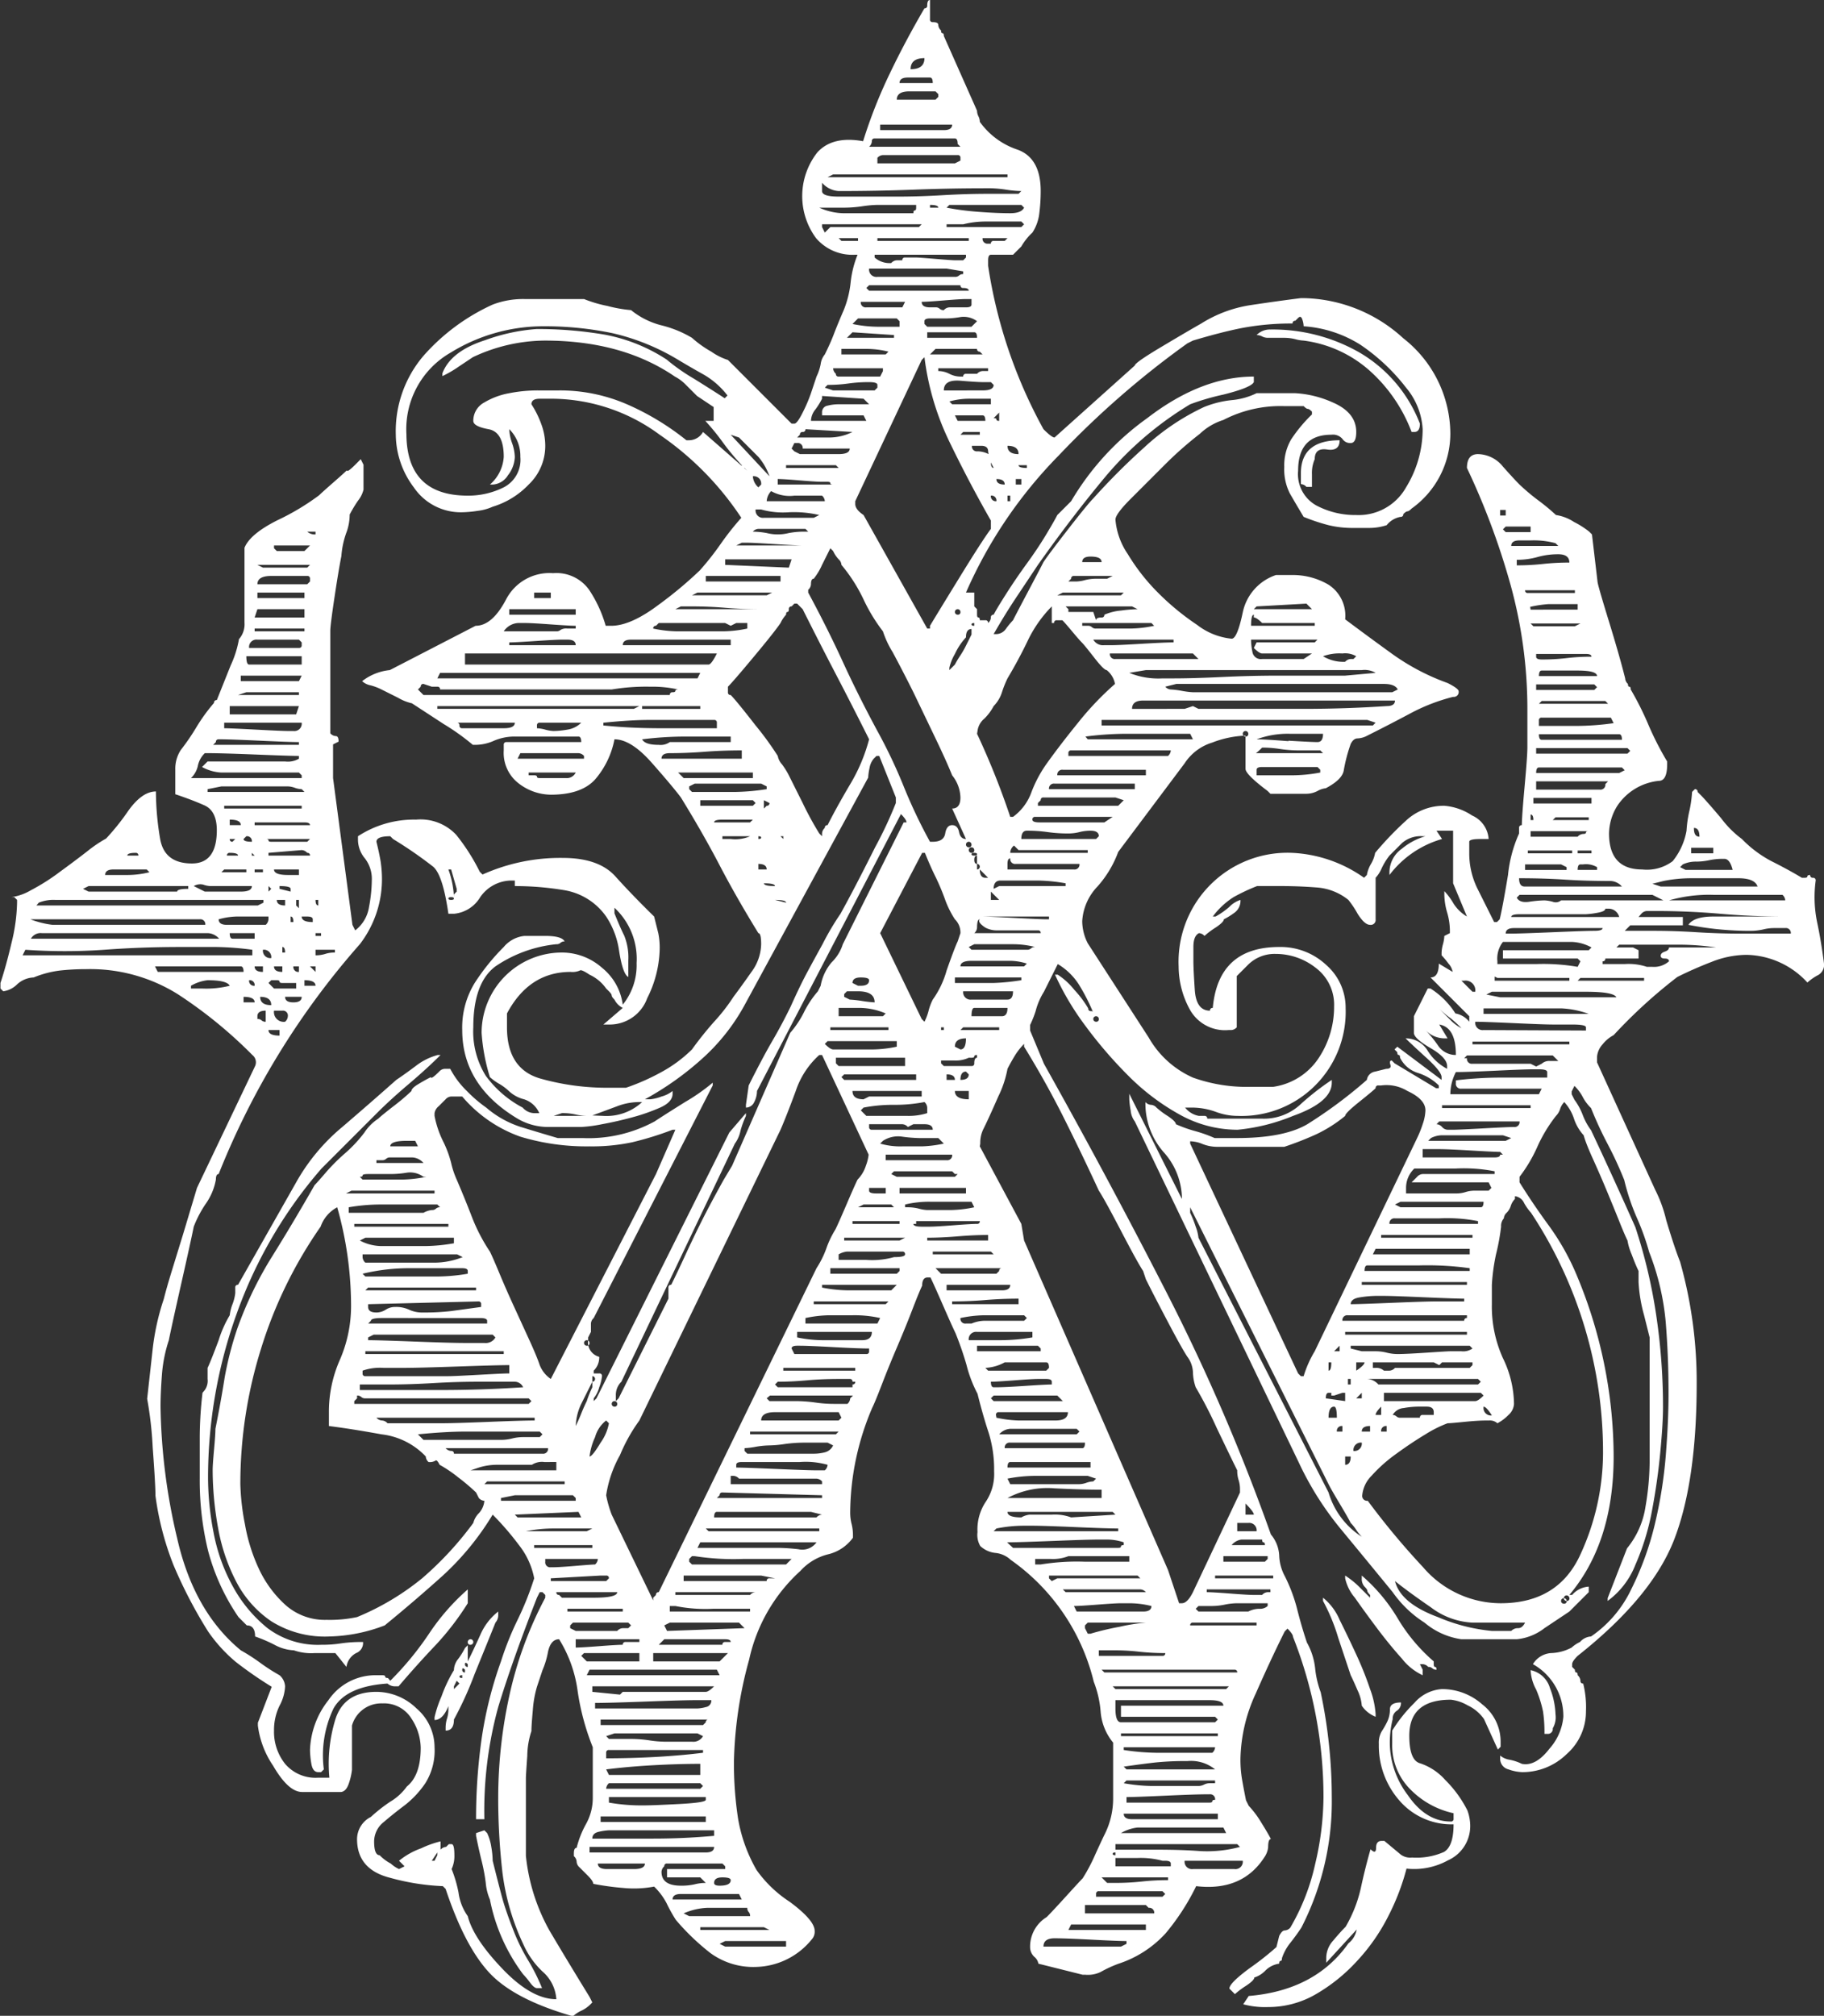 <svg id="Layer_1" data-name="Layer 1" xmlns="http://www.w3.org/2000/svg" viewBox="0 0 197.7 218.4"><rect x="0" y="0" width="197.7" height="218.4" fill="#333333" stroke="none"/><defs><style>.cls-1{fill:#fff;}</style></defs><path class="cls-1" d="M240.45,136.65q1.65-3.45,3.75-7.05a.27.27,0,0,0,.3-.3q0-.6.3-.6v2.1a.27.27,0,0,0,.3.3q.6,0,.6.3a.86.86,0,0,0,.3.6q0,.3.15.3t.15.3l3.6,8.1a1.33,1.33,0,0,0,.15.6,1.33,1.33,0,0,1,.15.6,8.19,8.19,0,0,0,4.05,3q2.55.9,2.55,4.5a19.33,19.33,0,0,1-.15,2.4,4.8,4.8,0,0,1-.75,2.1,6.44,6.44,0,0,0-1.2,1.5l-.9.9h-2.4q-.3,0-.3.6v.6a53.05,53.05,0,0,0,6,17.7q.9.9,1.2.9l8.7-7.8q0-.3,2.85-2t4.35-2.55a14,14,0,0,1,5.4-2q3-.45,5.4-.75h.3a16.42,16.42,0,0,1,10.8,4.35,13.2,13.2,0,0,1,5.1,10.35,10,10,0,0,1-4.2,8.1q-.3.3-.45.3t-.45.3a.27.27,0,0,1-.3.3,2.46,2.46,0,0,0-1.5.9,6.13,6.13,0,0,1-1.95.3H290.7a11.15,11.15,0,0,1-2.7-.3,21.27,21.27,0,0,1-2.7-.9q-.9-1.5-1.5-2.55a5.75,5.75,0,0,1-.6-2.85,5.56,5.56,0,0,1,.75-3,16,16,0,0,1,2.25-2.7v-.3q-.3-.3-.45-.3t-.45-.3h-2.1a13.42,13.42,0,0,0-6.6,1.5,6.53,6.53,0,0,0-2.55,1.5,40.23,40.23,0,0,0-3.9,3.45l-3.6,3.6q-1.65,1.65-1.65,2.25a7.78,7.78,0,0,0,1.35,3.75,21.79,21.79,0,0,0,3.3,4.2,27.51,27.51,0,0,0,4.2,3.45,7.29,7.29,0,0,0,3.75,1.5q.6,0,1.2-2.85a5.44,5.44,0,0,1,3.6-4.05h1.8a7.61,7.61,0,0,1,3.9,1.05,4,4,0,0,1,1.8,3.75q2.4,1.8,5.1,3.75a24.46,24.46,0,0,0,6,3.15q1.2.6,1.2.9a.53.53,0,0,1-.6.6,20.33,20.33,0,0,0-4.65,1.8q-2.25,1.2-4.65,2.4a2.42,2.42,0,0,1-1.05.3q-.45,0-.75.6a17.45,17.45,0,0,0-.75,2.85q-.15,1-1.95,1.95a2.3,2.3,0,0,0-.9.3,2.66,2.66,0,0,1-1.2.3h-3.9l-.3-.3q-2.4-1.8-2.4-2.4v-3.6a11,11,0,0,0-3.6.75,5.47,5.47,0,0,0-3,2.25l-7.2,9.6a11.65,11.65,0,0,1-2.25,3.75,5.92,5.92,0,0,0-1.65,3.75,5.33,5.33,0,0,0,.6,2.4l6.6,10.2a10.33,10.33,0,0,0,4.8,4.35,17.33,17.33,0,0,0,6.3,1H282a7.11,7.11,0,0,0,4.95-3.15,10,10,0,0,0,1.65-5.55,5,5,0,0,0-2-4.2,7,7,0,0,0-4.35-1.5,4.07,4.07,0,0,0-3,1.2l-1.2,1.2V240a.86.86,0,0,1-.6.3h-.3a4.35,4.35,0,0,1-4.2-2.25,9.76,9.76,0,0,1-1.2-4.65,11.81,11.81,0,0,1,12.3-12.3,14.65,14.65,0,0,1,7.8,2.7l.3-.3a3.62,3.62,0,0,1,.45-1.2,3.62,3.62,0,0,0,.45-1.2,35.6,35.6,0,0,1,3.3-3.45,6,6,0,0,1,4.2-1.65,6.34,6.34,0,0,1,3,1.05,3,3,0,0,1,1.8,2.55h-.9q-1.2,0-1.2.3v1.2a8.6,8.6,0,0,0,.9,3.9l1.8,3.6h.3l.3-.3q.3-1.2.9-4.8a14.47,14.47,0,0,1,1.2-4.5v-.6a.27.27,0,0,1,.3-.3q0-.9.3-4.2t.3-4.2v-3.9a50.56,50.56,0,0,0-1.8-13.65A79.06,79.06,0,0,0,303,179.4q0-1.5,1.2-1.5a3.55,3.55,0,0,1,2.7,1.35q1.2,1.35,1.8,1.95a22.51,22.51,0,0,0,1.95,1.65,22.51,22.51,0,0,1,2,1.65,4.85,4.85,0,0,1,1.95.75,9.55,9.55,0,0,1,1.65,1.05l.3.3.6,5.1q0,.3,1.2,4.2t1.8,6.3a.86.86,0,0,0,.3.6q0,.3.15.3t.15.3a33.18,33.18,0,0,1,1.95,3.9,33.18,33.18,0,0,0,2,3.9v.3q0,1.8-.9,1.8a6.15,6.15,0,0,0-4.5,2.7,5.79,5.79,0,0,0-.9,3q0,3.9,3.6,3.9a4.65,4.65,0,0,0,3.3-.9,7.25,7.25,0,0,0,1.5-3.3,12.64,12.64,0,0,1,.3-2.1,12.64,12.64,0,0,0,.3-2.1l.3-.3a.27.27,0,0,1,.3.3l.3.3q.6.6,2.25,2.55a10.92,10.92,0,0,0,2.25,2.25A12.66,12.66,0,0,0,336,222q1.8.9,3.3,1.8h.3q.3,0,.3-.15t.3-.15a.27.27,0,0,0,.3.3.27.27,0,0,1,.3.3,13.43,13.43,0,0,0,.15,4.5q.45,2.1.75,4.5v.3a1.27,1.27,0,0,1-.75,1,5.8,5.8,0,0,0-1.05.75,9.17,9.17,0,0,0-6.6-3,10.43,10.43,0,0,0-3.75.75q-1.95.75-3.75,1.65a55.09,55.09,0,0,0-6.9,6.3,3.76,3.76,0,0,0-1.2,1,2.26,2.26,0,0,0-.6,1.35v.6l6.3,13.8a14.62,14.62,0,0,1,1.2,3.3q.9,3,1.5,4.5a47.82,47.82,0,0,1,1.8,13.2q0,10.5-2.4,16.8T315,308.1q-.6.6-.6.9v.3l.3.3q0,.3.15.3t.15.3a.86.86,0,0,1,.3.6.27.27,0,0,0,.3.3,10.53,10.53,0,0,1,.3,3,6.13,6.13,0,0,1-2.1,4.65,6.86,6.86,0,0,1-4.8,1.95,4.94,4.94,0,0,1-1.5-.3,1.18,1.18,0,0,1-.9-1.2v-.3a2.06,2.06,0,0,0,1,.45,5.35,5.35,0,0,1,1.35.45q1.5.3,3-1.65a6,6,0,0,0,1.5-3.45,6.46,6.46,0,0,0-3.3-5.7,2.49,2.49,0,0,1,1.95-1.2,5.06,5.06,0,0,0,2.25-.6,3.49,3.49,0,0,1,.9-.6,1.73,1.73,0,0,1,1.2-.6,12.88,12.88,0,0,0,4.35-5.1,32.84,32.84,0,0,0,2.55-7,48.76,48.76,0,0,0,1.2-7.5q.3-3.75.3-6.75,0-3.9-.3-7.65a27.36,27.36,0,0,0-1.8-7.65,27,27,0,0,0-1.35-3.75,23.92,23.92,0,0,1-1.35-4.05,40.59,40.59,0,0,0-1.8-3.9,40.59,40.59,0,0,1-1.8-3.9,4.7,4.7,0,0,1-.9-1.2,4.7,4.7,0,0,0-.9-1.2l-.3.6v.3l.3.6a6.82,6.82,0,0,1,.9,1.65,6.82,6.82,0,0,0,.9,1.65q2.4,5.1,4.8,10.5a56.68,56.68,0,0,1,2.25,9.45,67,67,0,0,1,.75,10.05q0,1.8-.3,4.95t-.9,6.3a26.62,26.62,0,0,1-1.8,5.85,8.82,8.82,0,0,1-3,3.9v-.3l2.1-5.4a9.25,9.25,0,0,0,2-4.5,29.56,29.56,0,0,0,.45-4.8V273.6l-.6-2.4a16.41,16.41,0,0,1-.6-3.6v-1.2q-.3-.6-.75-1.8a6.43,6.43,0,0,1-.45-1.5q-.3-.6-.9-2.1t-1.35-3.3q-.75-1.8-1.5-3.45t-1-2.55a5,5,0,0,1-1.05-1.8,5,5,0,0,0-1.05-1.8,1.88,1.88,0,0,0-.45.75,1.88,1.88,0,0,1-.45.75,16,16,0,0,0-2,3.3,16,16,0,0,1-1.95,3.3v.6q1.5,2.4,3.15,4.65a26.62,26.62,0,0,1,2.85,4.95,51,51,0,0,1,4.2,20.1q0,9.3-4.8,15h.3a2.59,2.59,0,0,1,1.8-.9v.6l-2.1,2.1-2.7,1.8a5.83,5.83,0,0,1-3,1.2h-6a7.93,7.93,0,0,1-4-1.8,12.19,12.19,0,0,1-3.45-3.3q-2.7-3.3-5.55-6.75a33.67,33.67,0,0,1-4.65-7.35L267,250.2a2.29,2.29,0,0,1-.45-1.2,9.2,9.2,0,0,1-.15-1.2v-.6l5.7,11.4v-.3a7.62,7.62,0,0,0-2-4.8,8,8,0,0,1-1.95-5.1v-.3a.86.86,0,0,0,.6.3.86.86,0,0,1,.6.3,8.94,8.94,0,0,0,1.2.9q.9.6.9.9a14.8,14.8,0,0,0,2.1.75,14.8,14.8,0,0,1,2.1.75h2.4q5.1,0,7.65-1.5a49.83,49.83,0,0,0,6.45-4.8,1.06,1.06,0,0,1,.9-.9l1.2-.3q.6,0,.45-.45t.15-.45l.3.3,4.5,2.7h.3v-.3a5.65,5.65,0,0,0-2.25-1.35,3.22,3.22,0,0,1-1.95-1.65q0-.3-.15-.3t-.15-.3l-.3-.3.3-.3,4.8,3.6v-.3q0-.6-1.65-2.1t-2.25-2.1a2.76,2.76,0,0,1,2.4,1.35,5.53,5.53,0,0,0,2.1,1.95v-.3q0-.9-1.8-1.95t-1.8-1.65v-1.8l1.5-3h.3a8.7,8.7,0,0,1,2.7,2.7,2.46,2.46,0,0,1,1.5.9v-.6l-4.2-4.2q.9,0,.9-1.5l1.5.9a1.82,1.82,0,0,0-.45-.9,8.77,8.77,0,0,0-.75-.9v-.3a4.1,4.1,0,0,1,.15-.9,4.1,4.1,0,0,0,.15-.9l.6-.3v-.3a7.13,7.13,0,0,0-.3-1.95,7.13,7.13,0,0,1-.3-2v-.3a7,7,0,0,1,1,1.35A4.34,4.34,0,0,0,303,228l-1.5-3.6v-5.7h-1.8l.6.9a10.91,10.91,0,0,0-5.7,3.9v-.3a3.14,3.14,0,0,1,1.35-2.55,7,7,0,0,1,2.55-1.35h-.3a3.06,3.06,0,0,0-2.25.75l-1.35,1.35a6.94,6.94,0,0,0-.9,1.5,3.49,3.49,0,0,1-.6.9v4.5a.53.53,0,0,1-.6.6q-.6,0-1.35-1.2a10.55,10.55,0,0,0-1-1.5,6.15,6.15,0,0,0-3.45-1.35q-1.95-.15-3.75-.15h-2.7a20.64,20.64,0,0,0-2.55,1.2,8.48,8.48,0,0,0-2.25,2.1h.3a8.39,8.39,0,0,0,1.5-1.05,2.87,2.87,0,0,1,1.2-.75,1.58,1.58,0,0,1-.6,1.35,7.88,7.88,0,0,1-1.2.75q0,.3-.9.9a8.94,8.94,0,0,0-1.2.9.86.86,0,0,0-.6-.3q-.6.3-.6,1.5v1.5q0,.9.15,3.15t1.65,2.25a.27.27,0,0,1,.3-.3q.6-6.6,7.2-6.6a7.22,7.22,0,0,1,5.1,1.95,6.13,6.13,0,0,1,2.1,4.65,11.29,11.29,0,0,1-11.7,11.7,6.79,6.79,0,0,1-2.4-.45,7.65,7.65,0,0,0-2.7-.45h-.6a2.46,2.46,0,0,0,1.5.9h.6a.27.27,0,0,1,.3.3h6a5.8,5.8,0,0,0,4.05-1.5,29.23,29.23,0,0,1,3.45-2.7v.3q0,2.1-4.2,3.6a21,21,0,0,1-6,1.5,12.89,12.89,0,0,1-6.3-1.65,24.6,24.6,0,0,1-5.55-4.2,47.37,47.37,0,0,1-4.65-5.4,29.94,29.94,0,0,1-3.3-5.55h.3a7.69,7.69,0,0,1,1.8,1.65,11.22,11.22,0,0,1,1.5,2,.27.27,0,0,0,.3.3.27.27,0,0,1,.3.3,21,21,0,0,0-1.5-3,6.89,6.89,0,0,0-2.4-2.4l-.75,1.5-.75,1.5a7.44,7.44,0,0,0-.9,2.1,11.64,11.64,0,0,1-.6,1.5v.6l1.5,3.6q6.9,12.3,13.35,24.9a216,216,0,0,1,11.25,26.1,3.83,3.83,0,0,1,.9,2.25,5.06,5.06,0,0,0,.6,2.25,17.59,17.59,0,0,1,1.35,3.6q.45,1.8,1.05,3.6a7.32,7.32,0,0,1,.9,2.85,10.44,10.44,0,0,0,.6,2.55,55.2,55.2,0,0,1,1.2,11.4,29.92,29.92,0,0,1-3.3,14.1q-.6.9-1.2,1.65a5.31,5.31,0,0,0-.9,1.65q0,.3-.15.3t-.15.3a2.61,2.61,0,0,0-1.5.75,2.87,2.87,0,0,1-1.2.75q0,.3-.9.9a8.94,8.94,0,0,0-1.2.9l-.6-.6q0-.6,2.25-2.25a30.89,30.89,0,0,0,2.85-2.25l.3-1.2q.3-.6.6-.6a.86.86,0,0,0,.6-.3,23.66,23.66,0,0,0,2.7-6.9,32.18,32.18,0,0,0,.9-7.2,47.18,47.18,0,0,0-3.3-17.4q0-.3-.6-.9l-.3.3q-1.5,3-3.15,6.75a17.56,17.56,0,0,0-1.65,7.05,12.92,12.92,0,0,0,.15,2.1q.15.9.45,2.4l.3.6a10.41,10.41,0,0,1,1.35,1.8q.75,1.2,1.05,1.8-.3,0-.3.9a2.3,2.3,0,0,1-.3.9q-2.4,3.9-7.5,3.3a24.94,24.94,0,0,1-3.3,5.1,11.9,11.9,0,0,1-5.1,3.3,12.91,12.91,0,0,0-1.95.9,3.2,3.2,0,0,1-1.65.3h-.3l-4.8-1.2a1.23,1.23,0,0,0-.45-.75,1.44,1.44,0,0,1-.45-1,3.76,3.76,0,0,1,1.8-3.3q.6-.6,2.1-2.25t1.8-1.95a18.78,18.78,0,0,0,1.35-2.55q.75-1.65,1.05-2.25a8.6,8.6,0,0,0,.9-3.9v-6a6,6,0,0,1-1.35-3.3,11.39,11.39,0,0,0-.75-3.3,22.66,22.66,0,0,0-9-13.2,2.82,2.82,0,0,0-1.65-.75,2.82,2.82,0,0,1-1.65-.75,2.37,2.37,0,0,1-.3-1.5,5.39,5.39,0,0,1,.9-3.3,5.39,5.39,0,0,0,.9-3.3,13.3,13.3,0,0,0-.6-4.2q-.6-1.8-1.2-4.2a14,14,0,0,1-1.2-3.15,34.8,34.8,0,0,0-1.2-3.45q-.3-.6-1.35-3t-1.35-3h-.3q-.6,0-.6.9-.3.6-1.05,2.55t-1.65,4.05q-.9,2.1-1.65,4.05t-1.05,2.55a29.18,29.18,0,0,0-2.4,11.4,4.93,4.93,0,0,0,.15,1.2,4.93,4.93,0,0,1,.15,1.2v.3a4.65,4.65,0,0,1-2.7,1.8,6,6,0,0,0-3,1.8,18.18,18.18,0,0,0-5.55,9.6,44.52,44.52,0,0,0-1.65,11.1,39.49,39.49,0,0,0,.45,6.15,16.76,16.76,0,0,0,2,5.55,13.27,13.27,0,0,0,3.6,3.45q2.7,2,2.7,3.15a1.22,1.22,0,0,1-.3.9,8,8,0,0,1-6,3,7.88,7.88,0,0,1-5-1.5,25.22,25.22,0,0,1-3.75-3.6,16.77,16.77,0,0,1-1-1.8,7.05,7.05,0,0,0-1.35-1.8,11.82,11.82,0,0,1-3.3.15,29.29,29.29,0,0,1-3.3-.45q0-.3-.6-.9l-.9-.9a.86.86,0,0,1-.3-.6.86.86,0,0,0-.3-.6v-.3q0-.6.3-.6a10.6,10.6,0,0,1,1-2.55,5.78,5.78,0,0,0,.75-2.85V318a26.66,26.66,0,0,1-1.65-6.15,14.1,14.1,0,0,0-2-5.55q-.9,0-1.2,1.35a9.17,9.17,0,0,1-.6,2l-.6,1.8a11.86,11.86,0,0,0-.45,2.55q-.15,1.65-.15,2.25a8.88,8.88,0,0,0-.45,2.7q-.15,2.1-.15,2.4v8.4a20.89,20.89,0,0,0,2.55,8.1q1.95,3.3,4.35,7.2l.3.6-.3.3a3.49,3.49,0,0,1-.9.6,3.49,3.49,0,0,0-.9.6q-6.3-1.8-9-4.65t-4.8-9.15l-.3-.3a25,25,0,0,1-5.7-.9q-3.6-.9-3.6-4.2a2.71,2.71,0,0,1,1.5-2.4,17.06,17.06,0,0,1,2.1-1.65,5.92,5.92,0,0,0,1.8-1.65q1.5-1.2,1.5-4.2a5.9,5.9,0,0,0-1-3.15,3.49,3.49,0,0,0-3.15-1.65,3.3,3.3,0,0,0-3.3,2.4v4.8a6.76,6.76,0,0,1-.3,1.35q-.3,1-.9,1.05h-4.2q-1.5,0-3.15-2.85a9.91,9.91,0,0,1-1.65-4.35v-.3l1.5-3.9a42,42,0,0,1-3.9-2.7,16.41,16.41,0,0,1-3-3.3,50.26,50.26,0,0,1-3.75-7.2,31.59,31.59,0,0,1-1.95-7.5q0-1.2-.3-5.25a40.09,40.09,0,0,0-.6-5.25l.6-5.4a26.19,26.19,0,0,1,1.2-5.4q.3-1.2.9-3.15l1.2-3.9q.6-2,1.5-5l6.3-13.2a1,1,0,0,0-.3-1.2,48.86,48.86,0,0,0-8.1-6.6,17.91,17.91,0,0,0-9.9-2.7,25.83,25.83,0,0,0-2.85.15,11,11,0,0,0-2.85.75,2.82,2.82,0,0,0-1.8.75,2.61,2.61,0,0,1-1.5.75l-.3-.3v-.6q.6-1.8,1.2-4.35a19.49,19.49,0,0,0,.6-4.35v-.3l-.3-.3h-.3a5.84,5.84,0,0,0,2.1-.75,22.58,22.58,0,0,0,3.15-2q1.65-1.2,3-2.25a14.13,14.13,0,0,1,2-1.35,25.52,25.52,0,0,0,2.4-3q1.5-2.1,3-2.1a31.08,31.08,0,0,0,.45,5.1q.45,2.7,3.45,2.7,2.7,0,2.7-3.6,0-2.1-1.35-2.7t-3.15-1.2v-2.7a3.7,3.7,0,0,1,.6-2.1,24,24,0,0,0,1.65-2.4,19.3,19.3,0,0,1,1.95-2.7.27.27,0,0,1,.3-.3l1.5-3.75a11.24,11.24,0,0,0,.9-2.85,2.44,2.44,0,0,0,.6-1.8v-8.1q.6-1.5,3.6-3a26.33,26.33,0,0,0,4.5-2.7q.3-.3,1.5-1.35t1.5-1.35q0,.3.9-.6l.6-.6.3.6v2.7a3.09,3.09,0,0,1-.6,1.2,14.68,14.68,0,0,0-.9,1.5,5.66,5.66,0,0,1-.3,1.8,9.52,9.52,0,0,0-.6,2.7q-.3,1.5-.75,4.5t-.45,3.6v11.1a.86.86,0,0,0,.6.3q.3,0,.3.6l-.6.3V213l2.1,15.9.3.6a3.93,3.93,0,0,0,1.5-2.55,16.26,16.26,0,0,0,.3-2.85,3.63,3.63,0,0,0-.75-2.4,3.18,3.18,0,0,1-.75-2.1v-.3a11.09,11.09,0,0,1,6.3-1.8,5.3,5.3,0,0,1,4.35,1.65,21.74,21.74,0,0,1,2.55,4l.3.3a20.52,20.52,0,0,1,8.7-1.8q3.9,0,5.7,2t4.2,4.35l.45,1.8a8,8,0,0,1,.15,1.8,12.38,12.38,0,0,1-1.35,5.25A4.32,4.32,0,0,1,210,239.7h-.6l2.1-1.8a2,2,0,0,1-.9-.9q-.3-.3-.3-.45t-.3-.45l-.3-.3a4.53,4.53,0,0,0-1.8-1.5q-.9-.6-1.05-.45a2,2,0,0,1-1,.15q-4.5,0-6.9,4.5V240q0,4.5,3.6,5.55a26.65,26.65,0,0,0,7.5,1h1.8a23.89,23.89,0,0,0,3.75-1.65A14.7,14.7,0,0,0,219,242.4a37.51,37.51,0,0,1,2.4-3,20.17,20.17,0,0,0,2.1-2.7q.9-1.2,1.95-2.7a5.21,5.21,0,0,0,1.05-3q0-1.2-.3-1.2-2.4-3.9-4.2-7.35t-4.2-7.35q-.9-1.2-3.15-3.75t-4.05-2.55a9.34,9.34,0,0,1-2.1,4.35q-1.5,1.65-4.8,1.65a5.78,5.78,0,0,1-3.45-1.2,4.16,4.16,0,0,1-1.65-3.6v-.6a.27.27,0,0,1,.3-.3H207q0-.6-.3-.6h-6.9a5.65,5.65,0,0,0-2.25.45,5,5,0,0,1-2,.45h-.3a24.73,24.73,0,0,0-3.15-2.25l-3.45-2.25a5.26,5.26,0,0,1-1.5-.6l-1.8-.9a5.86,5.86,0,0,0-1.2-.45,1.9,1.9,0,0,1-.9-.45,5.83,5.83,0,0,1,3-1.2l9.3-4.8q1.8,0,3.3-2.85a5.29,5.29,0,0,1,5.1-2.85,4.34,4.34,0,0,1,3.9,1.8,13.84,13.84,0,0,1,1.8,3.9h.6q2.1,0,5.1-2.25a43.85,43.85,0,0,0,4.5-3.75,30.89,30.89,0,0,0,2.25-2.85,30.89,30.89,0,0,1,2.25-2.85,32.85,32.85,0,0,0-8.85-9A19.81,19.81,0,0,0,204,171.9h-1.5q-.9,0-.9.6a10.29,10.29,0,0,1,1.05,2.1,6.79,6.79,0,0,1,.45,2.4,5.76,5.76,0,0,1-1.8,4.2,9,9,0,0,1-3.9,2.4,5.52,5.52,0,0,1-1.65.45,12.4,12.4,0,0,1-1.65.15,6.15,6.15,0,0,1-5.25-2.7,9.58,9.58,0,0,1-1.95-5.7,12.57,12.57,0,0,1,3-8.55,22.25,22.25,0,0,1,7.5-5.55,9.24,9.24,0,0,1,3.45-.6h6.45a14,14,0,0,0,2.55.75,14.92,14.92,0,0,0,2.55.45,8.56,8.56,0,0,0,3.3,1.65,12.05,12.05,0,0,1,3.3,1.35,11.6,11.6,0,0,0,2.1,1.5,6.58,6.58,0,0,0,1.8.9l6.9,6.9h.3q.3,0,.9-1.2a16.46,16.46,0,0,0,.9-2.1l.6-1.8a5.35,5.35,0,0,0,.45-1.35,2.06,2.06,0,0,1,.45-1.05q.6-1.2,1-2.25t1.05-2.55a11,11,0,0,0,.75-3,11,11,0,0,1,.75-3h-.3a5.17,5.17,0,0,1-4.2-1.8,7.66,7.66,0,0,1,.15-9.3q1.65-1.8,4.95-1.2A53.42,53.42,0,0,1,240.45,136.65Zm-94,95.55h24.9v-.6a32.82,32.82,0,0,0-3.9-.3h-3.9q-4.2,0-8.25.3a61,61,0,0,1-8.55,0Zm21.3-1.8a1.73,1.73,0,0,0-1.2-.6h-18a1.21,1.21,0,0,0-1.2.6Zm-1.5-1.5a.53.53,0,0,0-.6-.6H147.3a9.82,9.82,0,0,0,2.4.6Zm-18.3-2.1h24l.6-.3v-.3H150a4.18,4.18,0,0,0-1.8.3ZM153,225l.6.3h9.6q0-.3,1.2-.3v-.3H153.6Zm4.8-1.5a9.86,9.86,0,0,0,2.4-.3l-.3-.3h-3.6q-.9,0-.9.6Zm1.2-2.1a.27.27,0,0,0-.3-.3q-.9,0-.9.3ZM170.4,234q0-.6-.3-.6h-9.3l.3.6Zm54.3,3.6a21.83,21.83,0,0,1-4.65,5.85,32.64,32.64,0,0,1-6.15,4.35h.6a4.91,4.91,0,0,0,1.2-.3,3.26,3.26,0,0,0,1.2-.6v.3q0,.9-1.35,1.5a21,21,0,0,1-3,1.05q-1.65.45-3.3.75a15.35,15.35,0,0,1-2.25.3h-3.45a6.57,6.57,0,0,1-3.45-.9q-6-3.6-6-9.6a9.23,9.23,0,0,1,1.35-5.1,23.4,23.4,0,0,1,3.15-3.9,3.36,3.36,0,0,1,2.25-1.2h2.25q1.8,0,2.1.6a.61.61,0,0,0-.45.15.61.61,0,0,1-.45.15,14.25,14.25,0,0,0-6.6,2.4q-2.4,1.8-2.4,6.6a9.08,9.08,0,0,0,1.35,5.25,11.72,11.72,0,0,0,4,3.45,1.73,1.73,0,0,0,1.2.6h.6a2.68,2.68,0,0,0-1.65-1.5,3.73,3.73,0,0,1-1.65-.9,5.8,5.8,0,0,0-1-.75,5.8,5.8,0,0,1-1.05-.75,20.8,20.8,0,0,1-.9-4.8,8.71,8.71,0,0,1,8.7-8.7,6.57,6.57,0,0,1,4.35,1.65,6.17,6.17,0,0,1,2.25,4,6.79,6.79,0,0,0,1.5-4.5,7.55,7.55,0,0,0-2.4-6v.6q.6,1.5,1.05,2.4a6.27,6.27,0,0,1,.45,2.7v1.8q-.6-.3-1-2.85A9,9,0,0,0,209.7,228a6.93,6.93,0,0,0-4.5-2.85,32.79,32.79,0,0,0-5.4-.45v-.6h-.3a4.14,4.14,0,0,0-3.45,1.8,3.7,3.7,0,0,1-2.85,1.8h-.6q-.6-4.2-1.65-5.1a45.49,45.49,0,0,0-4.35-3l-.3-.3q-1.5,0-1.5.6.3,1.2.45,2.1a12.92,12.92,0,0,1,.15,2.1A11.56,11.56,0,0,1,183,231a85.17,85.17,0,0,0-15.3,24.9q-.3,0-.3.6a6.53,6.53,0,0,1-1.05,2.55A12.14,12.14,0,0,0,165,261.6q-.3,1.5-1.35,6.15t-1.35,6.15a15.59,15.59,0,0,0-.75,3.75q-.15,2-.15,3.45a65.25,65.25,0,0,0,1.8,14.25q1.8,7.95,6.9,12.15a20.46,20.46,0,0,1,2.1,1.35,20.46,20.46,0,0,0,2.1,1.35,1.73,1.73,0,0,1,.6,1.2,4.83,4.83,0,0,1-.6,2.1,6,6,0,0,0-.6,2.7,5.58,5.58,0,0,0,1.2,3.6,4.33,4.33,0,0,0,3.6,1.5h1.2a16.32,16.32,0,0,1,.6-6.15q.9-3.15,4.5-3.15a6.26,6.26,0,0,1,4.35,1.8,5.55,5.55,0,0,1,1.95,4.2,6.66,6.66,0,0,1-1,3.9,10.45,10.45,0,0,1-2.25,2.4q-1.2.9-2.25,1.8a2.7,2.7,0,0,0-1.05,2.1q0,1.5.6,1.5a4.7,4.7,0,0,0,1.2.9,3.49,3.49,0,0,0,.9.6l.6-.3-.6-.6a8,8,0,0,1,2.4-1.35,10.64,10.64,0,0,1,2.1-.75v.9a.86.86,0,0,1,.6-.3l.3-.3h.3q.3,0,.3,1.2a3.34,3.34,0,0,1-.3,1.5,14,14,0,0,1,.75,2.55,5.64,5.64,0,0,0,1,2.55q.6,2.4,3.75,5.7t5.85,3.3a4.32,4.32,0,0,0-1.5-3,9.14,9.14,0,0,1-2.1-3,25.55,25.55,0,0,1-2.25-7.8,70.66,70.66,0,0,1-.45-8.1,51.71,51.71,0,0,1,1.2-10.95,41.34,41.34,0,0,1,3.9-10.65v-.3l-.3-.3h-.3l-.3.6q-2.7,6.9-4.2,11.85a42.4,42.4,0,0,0-1.5,12.15h-.9a61.47,61.47,0,0,1,.6-8.7,43,43,0,0,1,2.1-8.4,33,33,0,0,1,1.8-4.5,33,33,0,0,0,1.8-4.5,8.31,8.31,0,0,0-1.65-3.6,30.74,30.74,0,0,0-2.85-3.3,29.82,29.82,0,0,1-5.4,6.6q-3,2.7-6.3,5.4a17.73,17.73,0,0,1-6,1.2,10.91,10.91,0,0,1-6.3-1.65,11.64,11.64,0,0,1-3.75-4.2,20.13,20.13,0,0,1-2-5.85,35.25,35.25,0,0,1-.6-6.3q0-.6.15-2.25t.15-2.25q.6-3,1-5.55a36.9,36.9,0,0,1,1.35-5.25,40.13,40.13,0,0,1,3.75-7.8q2.25-3.6,4.65-7.8.3-.3,1.2-1.35a20.79,20.79,0,0,1,2.1-2.1,14.76,14.76,0,0,0,2.1-2.25,5.15,5.15,0,0,1,1.5-1.5q.3-.3,1.65-1.35a22.51,22.51,0,0,0,1.95-1.65q0-.3.75-.75t1.35-.75q0,.3.9-.6a.86.86,0,0,1,.6-.3h.6a9.4,9.4,0,0,0,1.8,2.4,14.54,14.54,0,0,0,2.1,1.8,10.85,10.85,0,0,0,3.75,2.1q1.95.6,4,1.2h2.7a15,15,0,0,0,7.8-1.8q.9-.6,3.3-2.1a21.1,21.1,0,0,0,3-2.1v.3l-12.9,25.2a.86.86,0,0,0-.3.6v.9l-.3.6v.3a1.61,1.61,0,0,0,1.2,1.8,2,2,0,0,1-.6,1.5v.3h.6a.27.27,0,0,1,.3.3,4.91,4.91,0,0,1-.3,1.2,3.26,3.26,0,0,1-.6,1.2v.3l.3-.3,14.4-28.8,1.8-2.1v.3a9.9,9.9,0,0,0-.6,1.65,3.43,3.43,0,0,1-.6,1.35l-12.3,25.8a2,2,0,0,0-.6,1.5v.6l.3-.3,2.1-4.2,1.8-3.6,1.5-3v-1.2a.27.27,0,0,1,.3-.3q.6-1.2,1.5-3.15t1.8-3.75q.9-1.8,2.4-4.5l.9-1.5,6.3-14.4a10.62,10.62,0,0,0,1.5-2.25,10.62,10.62,0,0,1,1.5-2.25l.3-.6a5.36,5.36,0,0,1,1.2-2.55,4.66,4.66,0,0,0,1.2-1.95l6.6-13.2h.3q0-.3-.6-.9l-15.6,30a2.66,2.66,0,0,1-.3,1.2,1,1,0,0,1-.9.6v-.3l.3-2.1q1.5-3,2.55-4.8t2-3.75q.9-2,1.5-3.15.3-.6,1.95-3.6a29.44,29.44,0,0,1,1.95-3.3q1.5-2.7,3.75-7.2a44.11,44.11,0,0,0,2.25-4.8v-.6l-1.8-4.5h-.3l-.3.3a2.06,2.06,0,0,0-.45,1,6.32,6.32,0,0,0-.15,1.05Zm-60-1.8h1.2a10.53,10.53,0,0,0,3-.3q-.3-.6-2.4-.6a4.61,4.61,0,0,0-1.8.6Zm.6-22.8h11.4v-.3l-.3-.3H168a4.83,4.83,0,0,1-2.1-.6l.6-.6h8.4a2.37,2.37,0,0,0,1.5-.3v-.3q-.9,0-4.65-.15t-5.25-.15h-.3a2.61,2.61,0,0,0-.75,1.35,2.61,2.61,0,0,1-.75,1.35Zm.9,12.3h3.9q1.2,0,1.2-.6h-4.5a2.47,2.47,0,0,1-.75-.15,1.37,1.37,0,0,0-1.05.15Zm0,54a1.74,1.74,0,0,0,.3-1.2v-1.2q.3-.6,1.2-3a12.46,12.46,0,0,1,1.2-2.7,4.91,4.91,0,0,1,.3-1.2,4.91,4.91,0,0,0,.3-1.2v-.6a.27.27,0,0,1,.3-.3l6.3-11.1a21.42,21.42,0,0,1,5-6q3.15-2.7,5.85-5.1.9-.6,2.1-1.5a6.76,6.76,0,0,1,2.4-1.2h.3q-1.5,1.5-3.45,3.15t-3.45,3.15l-3,3-3,3a49,49,0,0,0-9.15,15.6,52.47,52.47,0,0,0-3.15,18,31.39,31.39,0,0,0,.6,5.85,19.46,19.46,0,0,0,2.1,5.85,15,15,0,0,0,3.75,4.5,9.08,9.08,0,0,0,5.85,1.8,12.92,12.92,0,0,0,2.1-.15,15.24,15.24,0,0,1,2.4-.15,1.17,1.17,0,0,1-.75,1.2,2,2,0,0,0-1.05,1.5l-1.2-1.5h-2.25a5.68,5.68,0,0,1-2.25-.3,4.83,4.83,0,0,1-2.1-.6,16.46,16.46,0,0,0-2.1-.9q0-1.2-.9-1.2l-.6-.6-.3-.3a23.14,23.14,0,0,1-3.3-7.2,32.1,32.1,0,0,1-.9-7.8v-4.65a43,43,0,0,1,.3-4.65Zm.3-65.1v.3H177l-.3-.3a2.47,2.47,0,0,1-.75-.15,2.47,2.47,0,0,0-.75-.15H168Zm.6-4.8h9.3v-.3q-.9,0-4.2-.15t-4.2-.15h-.3a.27.27,0,0,0-.3.3Zm1.5,19.5h4.2a.86.86,0,0,0,.3-.6V228h-3a7.8,7.8,0,0,0-2.4.3Q167.7,228.9,168.6,228.9Zm-.6-5.7h2.7v-.3h-2.4Zm.3-6.9h8.4V216h-8.4Zm0-9v.3q.6,0,3.45.15t3.45.15h.6a.8.8,0,0,0,.9-.9h-8.4Zm1.5,14.1q0-.3-.9-.3a.27.27,0,0,0-.3.3Zm1.8,9v-.6h-2.7q0,.6.3.6Zm-2.1-10.8h-.6a.27.27,0,0,0,.3.3Zm-.6-1.5h1.2q0-.6-1.2-.6Zm0-12h7.2l.3-.9h-7.5Zm.9-2.1h6.6v-.3h-5.7Zm.75,89.85a19.18,19.18,0,0,0,1.5,4.8,12.28,12.28,0,0,0,2.85,3.9,6.41,6.41,0,0,0,4.5,1.65,14.24,14.24,0,0,0,3.3-.3,28,28,0,0,0,7.05-4.2,36.14,36.14,0,0,0,5.55-6,2.3,2.3,0,0,1,.6-1.05,2.26,2.26,0,0,0,.6-1.35.86.86,0,0,1-.6-.3l-.3-.6a22.51,22.51,0,0,0-1.95-1.65,14.13,14.13,0,0,0-2-1.35q-.3-.6-.45-.45a1.19,1.19,0,0,1-.75.15.86.86,0,0,1-.3-.6,7.83,7.83,0,0,0-4.8-2.4q-3.3-.6-5.7-.9v-1.5a13.88,13.88,0,0,1,1.2-5.7,14.61,14.61,0,0,0,1.2-6,39.15,39.15,0,0,0-1.5-10.5,3.79,3.79,0,0,0-1.8,2.1,47.64,47.64,0,0,0-6.45,13.2,49,49,0,0,0-2.25,14.7A25.65,25.65,0,0,0,170.55,293.85Zm-.45-91.35h6.3l.3-.6h-6.6Zm.3,34.8h1.2q0-.6-1.2-.6Zm0-17.7q0,.3.9.3a.53.53,0,0,0-.6-.6Zm6.3-18.9v-.9h-6q0,.9.3.9ZM171,234.9a.53.53,0,0,0,.6.6A.53.53,0,0,0,171,234.9Zm5.4-36a.27.27,0,0,0,.3-.3v-.3l-.3-.3h-4.5a.8.8,0,0,0-.9.9Zm-5.1,22.5h.3l-.3-.3Zm1.2,12h-.9q0,.6.9.6Zm-.9-10.2h.9v-.3h-.9Zm0-5.1h6q0-.3-.6-.3h-5.4Zm0-21H177v-.3h-5.4Zm0-1.5H177v-.9h-5.1Zm.3,43.5a.61.61,0,0,1,.45.15.61.61,0,0,0,.45.15v-1.2q-.9,0-.9.6Zm0-45.6H177v-.6h-5.1Zm5.4-1.5.3-.3v-.3a.27.27,0,0,0-.3-.3h-3.9q-1.5,0-1.5.9Zm-4.8-1.8h4.8l.3-.3h-5.7Zm-.3,46.5q0,.9,1.2.9Q173.4,236.7,172.2,236.7Zm.3-5.1a.8.8,0,0,0,.9.9A.8.8,0,0,0,172.5,231.6Zm4.8-11.7.3-.3h-4.8q.3,0,.3.15t.3.15Zm-3,20.4h-1.2q0,.6,1.2.6Zm-.6-4.5h2.4v-.6h-1.5q-.3,0-.3-.15t-.3-.15h-.6l-.3.3Zm-.6-10.5.3-.3-.3-.3Zm0-4.2v.3h4.5a.27.27,0,0,0-.3-.3.86.86,0,0,0-.6-.3Zm2.1,17.7a.53.53,0,0,0-.6-.6h-.9a1.06,1.06,0,0,0,1.2,1.2A.86.86,0,0,0,175.2,238.8Zm-.6-5.4h-.9q0,.6.9.6Zm1.8-9.9v-.6h-2.7q0,.6,1.5.6Zm-2.7-35.7v.3l.3.3h3l.6-.6h-3.9Zm1.2,38.4H174q0,.6.9.6Zm-.6-1.2,1.2.3V225q0-.3-1.2-.3Zm.3,6.9h.3q0-.6-.3-.6Zm2.1,4.8h-1.8q0,.6.9.6T176.7,236.7Zm-1.2-8.1h.3q0-.6-.3-.6Zm.9,4.8h-.6a.53.53,0,0,0,.6.6Zm0-6.3v-.9h-.3v.6Zm.3.9q0,.6,1.2.6v-.3q0-.3-.6-.3Zm.3,7.5h1.2q0-.6-1.2-.6Zm.3-49.2a1.22,1.22,0,0,0,.9.3v-.3Zm9,124.5a33.46,33.46,0,0,0,4.2-5.1,24.13,24.13,0,0,1,4.2-4.8v1.5a29.86,29.86,0,0,1-3.45,4.5q-2,2.1-4.05,4.5h-.3a1.22,1.22,0,0,1-.9-.3q-4.5.3-5.85,2.7a11.77,11.77,0,0,0-1.05,6.6l-.3.3h-.3q-.6,0-.75-.9a9.43,9.43,0,0,1-.15-1.5,9.19,9.19,0,0,1,2-5.4,6.15,6.15,0,0,1,5.25-2.7h.6q.3,0,.3.15t.3.15ZM178.2,234v-.6h-.6Zm0-1.8a3.32,3.32,0,0,0,1.05-.15,3.32,3.32,0,0,1,1.05-.15v-.3h-2.1Zm0-2.1h.6v-.3h-.6Zm.3-3.9h-.3q0,.6.3.6ZM191.1,258v-.3h-9l-.6.3Zm-9.3,2.1h8.1a2.3,2.3,0,0,1,.9-.3.61.61,0,0,0,.45-.15.61.61,0,0,1,.45-.15l-.3-.3h-6.3a20.2,20.2,0,0,0-3.3.3Zm.6,20.7h18.9l.3-.3-.3-.3H183.6a.61.61,0,0,1-.45-.15.61.61,0,0,0-.45-.15v.3l-.3.3Zm0-19.2h10.2v-.3H182.4Zm.6,17.7h8.85q4.35,0,8.85-.3a1,1,0,0,0-.9-.6h-4.05q-2.25,0-4.8.15t-4.8.15H183Zm0-16.2a5.06,5.06,0,0,0,2.25.6h4.95a18.86,18.86,0,0,0,3-.3v-.6h-9.6Zm.3-6.6h4.2a13.9,13.9,0,0,0,2.7-.3h-.3a2.45,2.45,0,0,0-1.8-.45,10.93,10.93,0,0,1-1.8.15h-2.4q-.6,0-.6.15t-.3.15Zm0,21a.27.27,0,0,0,.3.3h9q.6,0,3.3-.15t3.3-.15v-.9q-1.2,0-5.55.15t-5.85.15h-2.25a5.68,5.68,0,0,0-2.25.3Zm.3-10.5h7.2a20.57,20.57,0,0,0,3.9-.3v-.3q0-.3-.6-.3h-5.55a21.62,21.62,0,0,0-5.25.6Zm-.3-2.4v.3a.86.86,0,0,0,.3.6H191a8.4,8.4,0,0,0,3.15-.6l-.6-.3H183.3Zm.3,10.8h15v-.3h-15Zm0-6.9h12v-.3H183.9Zm.3,5.4q1.2,0,5.1.15t5.4.15h2.1a1.21,1.21,0,0,0,1.2-.6l-.3-.3H184.5l-.6.3Zm12.9-1.8v-.3q0-.3-.75-.3H185.4q-1.2,0-1.2.3l-.3.3ZM183.9,270v.3q0,.6.9.6a1.85,1.85,0,0,0,1-.3,1.85,1.85,0,0,1,1.05-.3,3.34,3.34,0,0,1,1.5.3,3.34,3.34,0,0,0,1.5.3,24.87,24.87,0,0,0,3-.15l3.3-.45V270a.27.27,0,0,0-.3-.3Zm5.1,12.9h3q1.2,0,4.95-.15t5-.15v-.3H184.8a.86.86,0,0,0,.6.3.86.86,0,0,1,.6.3Zm-4.2-28.2h5.1a1.73,1.73,0,0,0-1.2-.6h-2.4a.61.61,0,0,0-.45.15.61.61,0,0,1-.45.15h-.6Zm4.2-1.8h.3l-.3-.6h-.9q-1.8,0-1.8.6Zm5.7-70.5a8.6,8.6,0,0,0,3.9-.9,3.35,3.35,0,0,0,1.8-3.3,4.07,4.07,0,0,0-1.2-3,4.94,4.94,0,0,0,.3,1.5,4.94,4.94,0,0,1,.3,1.5,3.43,3.43,0,0,1-.75,2,2.08,2.08,0,0,1-1.65,1h-.3a4.32,4.32,0,0,0,1.5-3q0-2.7-1.65-3t-1.65-.9a2.24,2.24,0,0,1,1.2-2,8,8,0,0,1,2.7-1,16,16,0,0,1,3.15-.3h2.25a18.23,18.23,0,0,1,7.35,1.5,28.45,28.45,0,0,1,6.45,3.9h.3a1.76,1.76,0,0,0,1.5-.9l4.8,4.2-.3-.3a.27.27,0,0,1-.3-.3,26,26,0,0,1-2-2.4,26,26,0,0,0-1.95-2.4h.9v-1.5l-1.8-1.2-1.2-1.2a4.7,4.7,0,0,0-1.2-.9q-5.7-3.9-14.1-3.9a18.48,18.48,0,0,0-7.8,1.8q-.9.6-1.5,1a12.34,12.34,0,0,1-1.8,1.05v-.3q.9-2.4,4.65-3.6a20.53,20.53,0,0,1,5.55-1.2,42.89,42.89,0,0,1,7.35.6,18.41,18.41,0,0,1,6.75,2.7,21.1,21.1,0,0,0,3,2.1q2.4,1.5,3.3,2.1l.3-.3a8.8,8.8,0,0,0-2.55-2.25q-1.35-.75-2.85-1.65a24.29,24.29,0,0,0-7.05-2.85,36.08,36.08,0,0,0-7.65-.75,19.15,19.15,0,0,0-9.9,2.85,9.57,9.57,0,0,0-4.8,8.85Q188.1,182.4,194.7,182.4Zm-4.8,102.3h8.4a4.93,4.93,0,0,0,1.2-.15,4.93,4.93,0,0,1,1.2-.15h1.8l.3-.3-.3-.3h-7.95q-2.25,0-5.25.3Zm-.6-81.3.6.6h26.7a.27.27,0,0,1,.3-.3q.3,0,.3-.15t.3-.15a12.62,12.62,0,0,0-3-.3,22.64,22.64,0,0,0-4.2.3H191.7a.27.27,0,0,0-.3-.3h-.6l-.9-.3a.27.27,0,0,0-.3.3Zm1.5,126.9h.3l.3-.6v-.3Zm3.9-21.6q.6-1.2,1.35-2.85A6.42,6.42,0,0,1,198,303.3v.3a1.22,1.22,0,0,1-.3.9q-.6,1.5-2.25,5.55A38.66,38.66,0,0,1,193.2,315q0,1.2-.9,1.2v-.3a3.32,3.32,0,0,1,.15-1,3.32,3.32,0,0,0,.15-1.05v-.3q-.6,1.5-1.5,1.5v-.3a12.71,12.71,0,0,1,.75-2.25,15.47,15.47,0,0,1,1.35-2.85,2,2,0,0,1,.45-1.2,7.88,7.88,0,0,0,.75-1.2l.3-.3Zm3.45-42q.75,1.8,1.65,3.75l1.65,3.6q.75,1.65,1.05,2.55a3.25,3.25,0,0,0,1.2,1.5l11.4-22.2,2.1-4.8h-.3a34.9,34.9,0,0,1-4.35,1.35,20.93,20.93,0,0,1-4.65.45,24.71,24.71,0,0,1-7.5-1.05,14.68,14.68,0,0,1-6.3-4.35h-1.2a.86.86,0,0,0-.6.3l-.75.75a1.23,1.23,0,0,0-.45.75v.3a10.71,10.71,0,0,0,.9,2.7,11.72,11.72,0,0,1,.9,2.4,9.3,9.3,0,0,0,.6,1.8q.9,2.1,1.65,4.05a19.13,19.13,0,0,0,1.95,3.75Q197.4,264.9,198.15,266.7Zm-6.75-61.2h21.3l.6-.3H191.4Zm0-3.3h28.2l.3-.6H191.7Zm.9,83.4a.86.86,0,0,0,.6.3.27.27,0,0,1,.3.3h9.6a.53.53,0,0,0,.6-.6Zm.9-59.55q0-.15-.3-.15t-.3.15.3.15Q193.2,226.2,193.2,226.05Zm0-.45.3-.3V225l-.6-2.1h-.3a9.87,9.87,0,0,1,.6,3Zm0,86.1.6-.6-.3-.3-.3.6Zm.3-104.7a.27.27,0,0,1,.3.3.27.27,0,0,0,.3.3h4.5q1.2,0,1.2-.6Zm.6,103.2q-.3,0-.3.15t.3.15Zm.3-.6q-.3-.3-.3,0a.27.27,0,0,0,.3.3Zm.3-.6q-.3-.3-.3,0a.27.27,0,0,0,.3.3Zm-.3-109.5v1.2h26.4q.3,0,.9-1.2Zm.3,107.1a.3.3,0,1,1,.3.3A.27.27,0,0,1,194.7,306.6ZM195,288h9.3v-.9H203a2,2,0,0,0-1.35.3H198a6.65,6.65,0,0,0-2.1.3Zm7.2,56.1q-.3,0-.75-.6a8.77,8.77,0,0,0-.75-.9,19.79,19.79,0,0,1-3.6-8.1,5.82,5.82,0,0,1-.45-1.8,20.24,20.24,0,0,0-.45-2.4q-.3-1.2-.6-2.7v-.3l.9-.3.3.3a5.33,5.33,0,0,1,.45,1.5,9.43,9.43,0,0,1,.15,1.5q.6,2.4,1,3.9t1.35,3.9a21,21,0,0,0,1.5,3,21,21,0,0,1,1.5,3Zm-5.7-54.6h8.7v-.3h-8.4Zm1.8,1.8h8.1V291l-.3-.3h-6.3l-1.5.3Zm3.3-94.2h2.7a.61.61,0,0,0,.45-.15,1.19,1.19,0,0,1,.75-.15h.9v-.3q-.6,0-2.7-.15t-2.7-.15h-.6a2,2,0,0,0-1.8.9Zm-2.4,1.5h7.2q0-.6-.9-.6h-.6q-.6,0-2.85.15t-2.85.15Zm0-3.3h7.2v-.6h-7.2Zm.6,97.5.3.3H207l-.3-.6Zm.3-81.9h7.2v-.3a.86.86,0,0,0-.6-.3h-6.3Zm7.5,83.7.6-.3H204a15.26,15.26,0,0,0-3,.3ZM204,213h1.35a1.07,1.07,0,0,0,1.05-.6h-5.1v.3h.6q.3,0,.3.15t.3.15Zm-2.1,83.4h6.3v-.3h-6.3Zm0-102.9h1.8v-.6h-1.8Zm.3,14.1a4.1,4.1,0,0,1,.9.15,4.1,4.1,0,0,0,.9.15,9.43,9.43,0,0,0,1.5-.15A2.69,2.69,0,0,0,207,207h-4.5a.27.27,0,0,0-.3.3Zm.9,90.3a.53.53,0,0,0,.6.6h.3q.6,0,2.4-.15t2.1-.15a.86.86,0,0,0,.3-.6h-5.7Zm.6,1.8v.3h6l.3-.3a.27.27,0,0,0-.3-.3h-.6Zm0-50.1h4.2a6.31,6.31,0,0,1-1.5-.15,6.31,6.31,0,0,0-1.5-.15l-.9.3Zm1.2,52.2h3.45q2.55,0,2.55-.6h-6.6a.27.27,0,0,0,.3.3Zm.6,1.5h6V303h-6Zm.3,1.5v.3l.6.3h4.5a.86.86,0,0,1,.6-.3h.6l.3-.3-.3-.3h-6Zm.6,1.5v.9q.6,0,2.55-.15t2.55-.15a.27.27,0,0,1,.3-.3h1.5v-.3h-6.9Zm0-22.5v-.6q.3-.6.6-1.35t.6-1.35a11.64,11.64,0,0,1,.6-1.5v-.6l-1.2,2.4a6,6,0,0,0-.6,2.7Zm.6,24.3.6.6h5.7v-.9h-6Zm.9-33.9a.3.3,0,1,0-.3.3A.27.27,0,0,0,207.9,274.2Zm-.3,36H222l-.3-.6H207.9Zm.3,19.2h12.6q.9,0,.9-.6H207.9Zm1.2-44.4a5.22,5.22,0,0,0,.9-2.1l-.3-.3a3.42,3.42,0,0,0-1.2,1.8,6.88,6.88,0,0,0-.6,2.1Q208.2,286.5,209.1,285Zm5.7,42.9q3.3,0,6.6-.3V327H210a6.32,6.32,0,0,0-1.05.15q-.75.15-.75.75ZM208.2,312l3,.3.3-.3h9q.3,0,.9-.6H208.2Zm0-31.2q.3.3,0,.3Zm0-2.4a.3.3,0,1,0,0-.6Zm1.2-28.8a5.68,5.68,0,0,0,4.2-1.5h-.3a6.79,6.79,0,0,0-2.4.45q-1.2.45-2.7,1Zm-.9,64.2h11.1a4.1,4.1,0,0,0,.9-.15.71.71,0,0,0,.6-.75h-1.8q-1.2,0-5.25.15t-5.55.15Zm4.2,17.4q1.2,0,1.2-.6h-5.1q0,.6,1,.6h2.85Zm-3.6-5.1h11.4v-.6H209.1Zm0-10.5h11.1l.3-.3a.27.27,0,0,1,.3-.3H209.1Zm.3-108.3q3,.3,6.15.3h6.15V207a.27.27,0,0,0-.3-.3h-7.05q-1.95,0-4.95.3Zm10.5,115.2.3-.3-.3-.3H210a.86.86,0,0,0-.3.6ZM210,321h9.9v-1.2q-2.4,0-5.1.15t-5.1.45Zm-.3-1.8q2.7,0,5.4-.15t5.1-.45v-.3H210a.27.27,0,0,0-.3.3Zm0-2.4.3.3h2.4a13.85,13.85,0,0,1,1.95.15,12.4,12.4,0,0,0,1.65.15h3a1.21,1.21,0,0,0,1.2-.6l-.6-.3h-9Zm3.6-34.2a18.19,18.19,0,0,0-2.1,3.75,12.77,12.77,0,0,0-1.5,4.35,12.54,12.54,0,0,0,.6,2.1l4.5,9.3v-.3l.3-.3a.27.27,0,0,1,.3-.3l17.1-35.1a10.29,10.29,0,0,0,1.05-2.1,10.29,10.29,0,0,1,1-2.1q.3-.6,1.2-2.7t1.2-2.7a3.77,3.77,0,0,0,.9-1.5,4.91,4.91,0,0,0,.3-1.2L233.1,243h-.3a9.11,9.11,0,0,0-2.55,3.9q-1,2.7-1.65,4.2ZM210,323.4v.6a20.57,20.57,0,0,0,3.9.3q.9,0,3.75-.15t2.85-.45v-.3Zm.9-42.6a.3.3,0,1,0-.3.3A.27.27,0,0,0,210.9,280.8Zm12.3-82.2V198H212.4q-.9,0-.9.6Zm-7.8,10.8a1.74,1.74,0,0,0,1.2-.3h6.6v-.6h-4.8a38.66,38.66,0,0,0-4.8.3Q213.9,209.4,215.4,209.4Zm-1.8-3.9h6.3v-.3h-6.3Zm1.2,103.2H222l.9-.9h-8.1Zm2.55-111.6h5.1a13.35,13.35,0,0,0,2.55-.3v-.6h-1.2l-.6.3-.6-.3h-7.2l-.3.3a.27.27,0,0,0-.3.3A13.35,13.35,0,0,0,217.35,197.1ZM216,306.3l-.6.6h6.9a.27.27,0,0,1,.3-.3h.6q0-.3-.6-.3H216Zm1.8,26.7a6.31,6.31,0,0,0,1.5-.15,4.93,4.93,0,0,1,1.2-.15l-.3-.3-.3-.3h-3.6v-.9h6.3v-.3l-.3-.3h-6a.27.27,0,0,0-.3.3.86.86,0,0,0-.3.6Q215.7,333,217.8,333Zm-2.1-122.1h8.7V210q-2.1,0-4.05.15t-3.75.15Q215.7,210.3,215.7,210.9Zm.3,93.9.3.6,8.4-.3-.6-.6h-7.5Zm.6-1.5h8.7V303h-4.05a16.46,16.46,0,0,1-4.05-.3h-.6Zm7.8,31.2-.3-.6h-6.3q-.9,0-.9.6Zm-7.2-33h8.1a.86.86,0,0,1,.6-.3h-8.7Zm0-106.8h9.3q-2.1,0-3.9-.15t-3.6-.15h-1.2Zm.9,18.3h7.5v-.6h-8.1Zm.6,123.3h6.6a.61.61,0,0,0-.15-.45.61.61,0,0,1-.15-.45h-4.35a7.11,7.11,0,0,0-2.55.6Zm-.6-36.3h9a.27.27,0,0,1,.3-.3h.6l-1.5-.3h-8.4Zm.6-2.1.3.3h10.2l.6-.6h-5.25a27.82,27.82,0,0,1-5.25-.3H219l-.3.3Zm0-83.7.3.3h4.8a24.8,24.8,0,0,0,3.3-.3v-.3l-.6-.3h-7.2l-.6.3Zm.3-21h8.1l.6-.3h-8.1Zm.6,103.2h8.7a21,21,0,0,1,2.25.15,1.89,1.89,0,0,0,1.95-.75H219.9Zm6.6,41.4h1.2l-.6-.3h-6.9v.3ZM219.9,216h5.7l.3-.3-.3-.3h-5.7Zm2.4,78.6h10.5v-.3H220.5l.3.3Zm-1.8-102.9h8.1v-.6h-8.1ZM222,333q1.2,0,1.2-.6,0-.3-.9-.3t-.9.6Q221.4,333,222,333Zm10.5-39.9a.86.86,0,0,1,.6-.3l-1.2-.3H221.7q-.3,0-.3.6Zm-7.2-75.3.3-.3h-3.3q-.9,0-.9.3ZM221.7,291h11.4v-.3l-10.8-.3a.27.27,0,0,0-.3.3Zm.3,48.3.6.3h6.6V339h-6.6Zm.3-119.7h.9a4,4,0,0,0,2.1-.3h-3Zm.3-29.7,6.9.3.3-.9h-7.2Zm.3,13.8a.27.27,0,0,0,.3.3q.6.6,2.7,3.3a33.47,33.47,0,0,1,2.4,3.3,1.82,1.82,0,0,0,.45.9,7.88,7.88,0,0,1,.75,1.2l1.5,3a35.23,35.23,0,0,0,1.8,3.3l.3.3V219a.86.86,0,0,1,.3-.6.27.27,0,0,1,.3-.3q.9-1.8,2.4-4.35a18.83,18.83,0,0,0,2.1-4.95q-1.8-3.6-3.6-7.05T231,194.7l-.6-.6h-.3l-.3.3a.27.27,0,0,0-.3.3q0,.3-.15.3t-.15.3a3.49,3.49,0,0,0-.6.9q-.6.9-2.85,3.6t-2.85,3.3Zm.3,85.8h9.9v-.3a.86.86,0,0,0-.6-.3h-8.4a.86.86,0,0,0-.6-.3h-.3Zm4.2-109.2a6.44,6.44,0,0,0-1.2-2.1l-2.1-2.1-.9-.3Zm-3.6,107.4q.9,0,4.35.15t4.35.15h.9a.86.86,0,0,0,.3-.6,8.77,8.77,0,0,0-3-.3h-6.3q-.6,0-.6.3Zm6.9-99.9h.3q-.6,0-3-.15t-3-.15h-.6l-.6.3Zm-6,98.1.3.3h7.2a4.93,4.93,0,0,0,1.2-.15,1.34,1.34,0,0,0,.9-.75l-.6-.3h-2.4a15.93,15.93,0,0,0-2.25.15,12.4,12.4,0,0,1-1.65.15,9.43,9.43,0,0,0-1.5.15,9.2,9.2,0,0,1-1.2.15Zm.6-1.8h9.3l.3-.3h-9.6Zm1.8-97.65a4.88,4.88,0,0,0,2.4,0,9.43,9.43,0,0,1,1.5-.15h.6l-.3-.3h-5.1a.86.86,0,0,0-.6.3A9.43,9.43,0,0,1,227.1,186.45Zm-.6-5.25a.8.8,0,0,0-.9-.9,1.73,1.73,0,0,0,.6,1.2Zm5.7,3.6.6-.3a12.07,12.07,0,0,0-3.3-.3,8.77,8.77,0,0,1-3-.3h-.6a.8.8,0,0,0,.9.9Zm-6,38.1h.9q0-.6-.9-.6Zm0-3.3q.3,0,.3-.15t-.3-.15Zm8.7,63,.3-.3-.3-.6H228q-1.5,0-1.5.9Zm-8.1-58.2q0,.3,1.2.3Q228,224.4,226.8,224.4Zm0-8.4v.3l.3-.3a.27.27,0,0,0,.3-.3l-.6-.3Zm.3,64.2.3.3h2.7a15.93,15.93,0,0,1,2.25.15,13.85,13.85,0,0,0,2,.15h1.5a.86.86,0,0,0,.3-.6l.3-.3h-9Zm.3-97.2h6a.86.86,0,0,0-.3-.6h-3a4.08,4.08,0,0,1-2.7-.6h.3a1.73,1.73,0,0,0-.6,1.2Zm.6,95.7.3.3h8.1v-.3a.27.27,0,0,0,.3-.3h-.3a.27.27,0,0,0-.3-.3h-1.2q-1.8,0-3.45.15t-3.15.15Zm1.2-52.2q0-.3-1.2-.3Zm-.9-45.3h6q-.3,0-.3-.15t-.3-.15h-.6q-.6,0-2.4-.15t-2.4-.15Zm.6,38.4v-.3h-.3Zm0,57.6h7.8v-.3h-7.8Zm3.9-97.8h2.1l-.3-.3h-5.4v.3h3.6Zm-2.7,96h7.8a.27.27,0,0,0,.3-.3v-.3q-1.2,0-3.9-.15t-3.6-.15h-.3q-.6,0-.6.3Zm-.3-98.1.3.3.6.3h4.2q1.2,0,1.2-.6H231a.53.53,0,0,0-.6-.6h-.3Zm.6,96.3a13.9,13.9,0,0,0,2.7.3h4.35q1.05,0,1.05-.9h-8.1Zm0-97.5h3.45a5.63,5.63,0,0,0,2.55-.6l-5.1-.3a.27.27,0,0,1-.3.3.27.27,0,0,0-.3.3Zm.9,96h7.8l.3-.6a12.62,12.62,0,0,0-3-.3h-2.55a13.35,13.35,0,0,0-2.55.3Zm.3-79.2q2.1,3.9,3.75,7.5t3.75,7.5a56.12,56.12,0,0,1,2.85,6,56.12,56.12,0,0,0,2.85,6h.3q1.2,0,1.35-.9t.75-.9q.6,0,.75.75t.75.75l-1.5-3.3q.9,0,.9-1.2a4,4,0,0,0-.9-2.4q-.6-1.5-1.8-4t-2.4-5q-1.2-2.4-2.25-4.35a10.34,10.34,0,0,1-1.05-2.25,18.61,18.61,0,0,1-2.1-3.45,17.35,17.35,0,0,0-2.4-3.75.86.86,0,0,0-.3-.6,3.49,3.49,0,0,1-.6-.9l-.3-.3-.9,1.8a6.94,6.94,0,0,1-.9,1.5q-.3,0-.3.6a.86.86,0,0,1-.3.6Zm6.3-18.6-.3-.6h-4.5v-.3a.71.71,0,0,1,.6-.75,4.93,4.93,0,0,1,1.2-.15h3.3l-.6-.6-4.5-.3v.3a7.88,7.88,0,0,1-.75,1.2,2,2,0,0,0-.45,1.2ZM232.2,270H240l.3-.3h-8.1Zm.6-118.8a6.68,6.68,0,0,0,3,.6H243q0-.3.15-.3t.15-.3v-.3h-4.2a12.4,12.4,0,0,0-1.65.15,13.85,13.85,0,0,1-1.95.15h-2.7Zm.3,117a15.26,15.26,0,0,0,3,.3h4.5l.6-.6h-8.1Zm0-115.2v.3l.3.6.6-.6h9.6l.3-.3H233.1Zm1.8-3h6.45q2.25,0,4.8-.15t4.95-.15h3.3l.3-.3a12.4,12.4,0,0,1-1.65-.15,12.4,12.4,0,0,0-1.65-.15h-.6q-3.9,0-7.8.15t-8.1.15a2.59,2.59,0,0,1-1.8-.9v.9Q233.1,150,234.9,150Zm-1.5,91.8q.6.6.9.6h4.35a13.35,13.35,0,0,0,2.55-.3v-.6h-7.5Zm0-71.1.9.3h4.5l.3-.3v-.3q0-.3-.9-.3a15.93,15.93,0,0,0-2.25.15,15.93,15.93,0,0,1-2.25.15Zm.3-22.8h19.5v-.3H234.3Zm.3,118.8h7.2l.3-.3v-.3H234Zm0-26.4h6.3V240H234Zm5.7-71.7h-5.4a.86.86,0,0,0,.3.6.27.27,0,0,0,.3.3h4.5l.3-.6Zm2.4,75.6v-.9h-7.5v.6l.3.3Zm-7.2,21h3a8.77,8.77,0,0,0,3-.3q1.2,0,1.2-.3h0a.27.27,0,0,0-.3-.3h-6a2.3,2.3,0,0,0-.9.3Zm0-26.4h4.8l.3-.3a7.37,7.37,0,0,0-2.7-.6h-2.4Zm.3-84H237v-.3h-2.1Zm0,90.6.3.3h7.8v-.6h-7.8Zm0-78.3H240l.3-.3a9.86,9.86,0,0,0-2.4-.3h-2.7Zm.3,96h6l.6-.3h-6.6Zm0-26.4.6.3a12.84,12.84,0,0,1,1.35.15,12.84,12.84,0,0,0,1.35.15q0-1.2-1.8-1.2h-1.2l-.3.3Zm.3-71.4h5.1V165l-4.5-.3Zm.6,96h5.1V261h-5.1Zm1.8-13.8h5.7v-.6h-7.5q0,.9,1.2.9Zm-1.2-12h.3q.9,0,.9-.6,0-.3-.9-.3t-.9.6Zm-.6-71.7a13.9,13.9,0,0,0,2.7.3h2.4v-.6l-.3-.3H237Zm7.5,3.9L236.7,183v.3q0,.6.9,1.2l6.9,12.3h.3v-.3q.9-1.5,3.3-5.4t3.3-5.1v-.9q-2.4-4.2-4.5-8.55a29.25,29.25,0,0,1-2.7-9.15Zm-3.6,91.8h.6l-.3-.3h-3l-.6.3Zm-3-10.5.3.3.3.3h4.5a6.65,6.65,0,0,0,2.1-.3v-.6a.86.86,0,0,0-.3-.6,16.86,16.86,0,0,1-3.3.3,16.86,16.86,0,0,0-3.3.3Zm4.5-87,.3-.6h-4.8a.53.53,0,0,0,.6.6Zm-3.9-2.1.3.3H249q0-.3-.6-.3a.27.27,0,0,1-.3-.3h-9.9Zm.3,97.8q0,.3.75.3H240v-.6h-1.8Zm6.9-6.6q0-.6-.9-.6H243l-.6.3a.86.86,0,0,0-.6-.3h-3.6v.3a.27.27,0,0,0,.3.3Zm3.3-93-1.8-.3h-8.4a.8.8,0,0,0,.9.9h8.4a.61.61,0,0,0,.45-.15.61.61,0,0,1,.45-.15Zm-.3-13.5-.3-.3q0-.6-.3-.6h-8.7a.27.27,0,0,0-.3.3.86.86,0,0,1-.3.6Zm-9.3,12a2.44,2.44,0,0,0,1.8.6.86.86,0,0,1,.6-.3h.6a.27.27,0,0,1,.3-.3h1.2q.3,0,2.1.15t2.1.15h.9l.3-.3v-.3h-9.9Zm.3-1.8H249v-.3h-9.9Zm0-8.4h8.4l.6-.3v-.3a.27.27,0,0,0-.3-.3h-8.1a.86.86,0,0,0-.6.3Zm.3,106.2a7.8,7.8,0,0,0,2.4.3h2.1a12.91,12.91,0,0,0,2.4-.3l-.6-.6h-2.1a15.91,15.91,0,0,1-1.8-.15,3,3,0,0,0-2.1.45Zm0-22.8,4.5,9.3.3.3a5.86,5.86,0,0,0,.45-1.2,5.86,5.86,0,0,1,.45-1.2,10,10,0,0,0,1.5-3.15q.9-2.55,1.2-3.15l.3-.9a2,2,0,0,0-.6-1.5,10.29,10.29,0,0,1-1.05-2.1,25,25,0,0,0-1-2.4q-.6-1.2-1.2-2.7h-.3Zm0-87h6.9q.9,0,.9-.6h-7.8Zm.6,111.6h6.6a.53.53,0,0,0,.6-.6H240Zm.6,1.5.6.3h6.3l.3-.3h-.3l-.3-.3h-6.3Zm4.5-116.4h.3l.3-.3v-.3l-.3-.3h-2.85q-1.35,0-1.35.9ZM248.7,258v-.6h-7.2v.6Zm-3.6-120.3q0-.6-.3-.6h-2.4q-.9,0-.9.6Zm-3,121.8h.3a4.93,4.93,0,0,1,1.2.15,4.1,4.1,0,0,0,.9.15h2.55a13.35,13.35,0,0,0,2.55-.3l-.3-.6h-4.5a11.15,11.15,0,0,0-2.7.3ZM244.2,135q-1.5,0-1.5,1.2Q244.2,136.2,244.2,135ZM243,261.3q0,.3.9.3h.9q.6,0,2.55-.15t2.55-.15a.27.27,0,0,0,.3-.3h-6.9v.3Zm1.8-99.3h.6a.61.61,0,0,1,.45.15.61.61,0,0,0,.45.15.86.86,0,0,1,.6-.3h1.8q.6,0,.6-.3v-.6h-.6q-.6,0-2.4.15t-2.4.15Q243.9,162,244.8,162Zm-.6,1.8.3.3h4.8l.6-.6a2.45,2.45,0,0,0-1.8-.45,9.43,9.43,0,0,1-1.5.15h-1.8q-.6,0-.6.3Zm.3,99.3h6.6v-.6q-1.5,0-3.3.15t-3.3.15Zm0-97.8h5.4q0-.6-.3-.6h-5.1Zm.3,1.8h5.7l-.3-.3a.27.27,0,0,1-.3-.3h-4.5Zm0-15.9h.9q0-.3-.9-.3Zm.3,113.4h6.6l-.3-.3h-6.3Zm.3,1.5.6.6h6l.3-.3a.27.27,0,0,1,.3-.3h-7.2Zm.3-97.2a2.66,2.66,0,0,1,1.2.3,2.66,2.66,0,0,0,1.2.3h.3a.27.27,0,0,1,.3-.3h1.2a.86.86,0,0,1,.6-.3h.6v-.3h-5.4Zm.3,75,.3.3h3a.27.27,0,0,0,.3-.3q0-.6.3-.6V243q-.3,0-.3.15t-.3.15H249a3.34,3.34,0,0,1-1.5.3H246Zm0-3.6h.3V240H246Zm4.5-69.3q1.2,0,1.2-.6l-.3-.3h-.9q-.6,0-2.4-.15T246.3,171Zm-3.9,96.9v.6h6q.9,0,.9-.6Zm0-22.2h.9q0-.6-.9-.6Zm0-92.4h8.1l.3-.3-.3-.3h-3.9a9.86,9.86,0,0,0-2.4.3h-1.8Zm0-2.1a29.16,29.16,0,0,0,3.45.45q1.95.15,3.45.15,1.2,0,1.5-.6l-.3-.3h-7.8Zm.3,50.1.6-.6a9.81,9.81,0,0,1,.6-1,9.81,9.81,0,0,0,.6-1.05l.6-1.2v-.6q-.6,0-.6.9a7,7,0,0,0-1.2,1.8,5.26,5.26,0,0,0-.6,1.5Zm.3-28.8h4.2v-.6h-2.1a7.8,7.8,0,0,0-2.4.3Zm0,97.5h7.2v-.6q-1.8,0-3.6.15t-3.6.15Zm1.8-23.1h-1.5q0,.9,1.5.9Zm-.9-4.5q.6,0,.6-1.2-1.2,0-1.2.9Zm-.6-7.2h4.2a24.35,24.35,0,0,0,3-.3v-.3h-7.2Zm.6-40.2a.3.3,0,1,0-.3.3A.27.27,0,0,0,248.1,195Zm2.7-20.7q0-.6-.3-.6h-3l.3.6Zm-2.1,97.8h.6a3.74,3.74,0,0,1,1.65-.3H255l.3-.3-.3-.3h-4.35a13.35,13.35,0,0,0-2.55.3A.53.53,0,0,0,248.7,272.1Zm.3-27-.3-.3q-.6,0-.6.9Q249,245.7,249,245.1Zm-.9-4.8h4.2V240h-3.9Zm6.9-6.9.3-.3a6.13,6.13,0,0,0-2-.3h-4q-1.2,0-1.2.6Zm-6.9-57.6h2.1v-.3h-1.8Zm.3,60.3a.8.8,0,0,0,.9.9h3.9q.6,0,.6-.9Zm.9-15.9a.3.3,0,1,0-.3.3A.27.27,0,0,0,249.3,220.2Zm29.25-55.95q-2.25.45-5.25,1.35l-.6.3a97.05,97.05,0,0,0-13.95,12.15A49.39,49.39,0,0,0,248.7,192.9h.9v1.5l.3.3v.6q0,.3.15.3t.15.3h.6a.27.27,0,0,1,.3.3.86.86,0,0,0,.3-.6.27.27,0,0,1,.3-.3q.3-.6,1.35-2.25t2.25-3.3q1.2-1.65,2.1-3.15t1.2-2.1l1.5-1.5a29.36,29.36,0,0,1,8.25-9q5.85-4.5,11.55-4.5v.6q-.3.6-3.3,1.35a26.26,26.26,0,0,0-3.6,1.05,36.67,36.67,0,0,0-9.15,7.8q-3.75,4.5-7.35,9.6l-2.4,3.6q-1.2,1.8-2.4,3.9h.3a1.3,1.3,0,0,0,1.05-.6,8.77,8.77,0,0,1,.75-.9q.3-.6,1.65-3.15t1.65-3.15q.6-.9,2.7-3.6t2.7-3.3a72.54,72.54,0,0,1,5.55-5.55,25.26,25.26,0,0,1,6.45-4.35,11,11,0,0,1,3-.75,7.7,7.7,0,0,0,2.7-.75h4.2a11.45,11.45,0,0,1,4.05,1Q291,173.4,291,175.5q0,1.2-.6,1.2a1,1,0,0,1-.9-.45,1.35,1.35,0,0,0-1.2-.45q-3.6,0-3.6,3.9a3.88,3.88,0,0,0,1.95,3.75A9,9,0,0,0,291,184.5a5.89,5.89,0,0,0,5.4-3,12.06,12.06,0,0,0,1.8-6.3,7.66,7.66,0,0,0-1.8-4.5,21.28,21.28,0,0,0-4.95-4.65,13.15,13.15,0,0,0-6.15-2,2.47,2.47,0,0,0-.15-.75q-.15-.45-.45-.15l-.3.3a.27.27,0,0,0-.3.3A28.89,28.89,0,0,0,278.55,164.25ZM252.45,273.9a21,21,0,0,0,3.45-.3V273h-6a.8.8,0,0,0-.9.9ZM249,231.3l.3.3h6a.61.61,0,0,0,.45-.15.61.61,0,0,1,.45-.15,9.86,9.86,0,0,0-2.4-.3h-4.2Zm.6-10.5a.3.3,0,1,0-.3.3A.27.27,0,0,0,249.6,220.8Zm3,18q.6,0,.6-.9h-3.6q-.3,0-.3.9Zm-2.7-17.55q0-.15-.3-.15t-.3.15.3.15Q249.9,221.4,249.9,221.25Zm-.3-25.05q-.3,0-.3.15t.3.15Zm1.5-18.6q0-.6-.75-.6h-1a.53.53,0,0,0,.6.6,2.66,2.66,0,0,1,1.2.3Zm5.7,52.2a.27.27,0,0,0-.3-.3H252a2.66,2.66,0,0,1-1.2-.3q-.9-.6-.6-.9-.3,0-.3.9a.86.86,0,0,1-.3.6Zm-6.9-8.4q-.3,0-.3.45t.3.45Zm6.9,53.7v-.3l-.3-.3h-6.6v.6Zm-6.9-52.2a.3.3,0,1,0,0-.6Zm0-14.7a84.39,84.39,0,0,1,3.6,9h.3a5.65,5.65,0,0,0,1.95-2.55,13.78,13.78,0,0,1,1.65-3.15q1.5-2.1,3.45-4.5a32.49,32.49,0,0,1,4-4.2,2.46,2.46,0,0,0-.9-1.5q-.3,0-1.35-1.35t-1.35-1.65q-.3-.3-1.05-1.2t-1.05-1.2h-.6a.27.27,0,0,0-.3.3H258v-1.8a13.71,13.71,0,0,0-2.55,3.6q-1,2.1-2.25,4.2a11.64,11.64,0,0,0-.6,1.5,3.77,3.77,0,0,1-.9,1.5,5.52,5.52,0,0,1-1,1.35,2.07,2.07,0,0,0-.75,1.35Zm.3,44.7,4.5,8.4.3,1.8,15.6,35.7,1.2,3.6h.3q.6,0,1.2-1.2l5.1-10.8v-.3a3.32,3.32,0,0,0-.15-1.05,3.32,3.32,0,0,1-.15-1.05q-.6-1.2-2.25-4.65A46.28,46.28,0,0,0,273.6,279a5.26,5.26,0,0,1-.3-1.65,3,3,0,0,0-.6-1.65q-.6-.9-2.1-3.75t-2.1-4.05l-.3-.6-.3-.9q-.6-.9-2.4-4.35t-2.4-4.35q-1.8-3.9-3.75-7.8T255,242.1v-.3a7,7,0,0,0-1.05,1.35q-.45.75-.75,1.35a11.48,11.48,0,0,1-1,3q-1.05,2.4-1.65,3.6a3.34,3.34,0,0,0-.3,1.5Zm.9-29.1-.9-.9q0,.9.6.9Zm-.6,4.2q.6,0,3.45.15t3.45.15h.3V228h-7.2Zm.9-72.9a.27.27,0,0,1,.3-.3h1.2l.3-.3h-2.7a.53.53,0,0,0,.6.6Zm-.3,122.1h6.3l.3-.3q0-.6-.3-.6h-4.5a4.83,4.83,0,0,1-2.1.6Zm.3,3,.3.3h7.5l-.6-.6h-6.9Zm.3-1.2h.3q.9,0,3.15-.15t2.85-.15v-.3q0-.3-.6-.3h-.9q-.6,0-2.55.15t-2.55.15Q251.4,279,251.7,279Zm-.3-52.8h.9l-.9-.9Zm0-43.8a.53.53,0,0,0,.6.6A.53.53,0,0,0,251.4,182.4Zm0-3.6q0,.6.3.6Zm.3,115.8h13.5v-.3q-1.2,0-4.65-.15T255.9,294H255a15.26,15.26,0,0,0-3,.3Zm.6-69.9h7.2v-.3a18.86,18.86,0,0,0-3-.3h-4.05q-.75,0-.75.9Zm-.3-50.55q0,.15.3.15v-.9l-.6.6Q252,174,252,174.15Zm0,108.15a12.91,12.91,0,0,0,2.4.3h4q1.35,0,1.35-.9h-7.5a.27.27,0,0,0-.3.3Zm0-101.7q0,.6.9.6Q252.9,180.6,252,180.6Zm8.7,103.5.3-.3-.3-.3h-7.2a1.73,1.73,0,0,0-1.2.6Zm.6,1.5q.3,0,.3-.6h-8.1a.53.53,0,0,0-.6.6Zm-7.5,10.8h11.4q.3,0,.3-.15t.3-.15v-.3a5.66,5.66,0,0,0-1.8-.3h-.9q-1.2,0-5,.15t-4.95.15Zm1.8-3.6H258a5.15,5.15,0,0,1,2.1.3l4.8-.3-.3-.3H253.2q0,.6,1.5.6A2.3,2.3,0,0,1,255.6,292.8Zm7.8-1.8v-.9q-2.1,0-5.1-.15a9.17,9.17,0,0,0-5.1,1.05Zm-9.9-1.5H261a2.47,2.47,0,0,0,.75-.15,2.47,2.47,0,0,1,.75-.15l.3-.3-.9-.3h-5.55a16,16,0,0,0-3.15.3Zm8.7-1.8v-.6h-8.7q-.3,0-.3.6Zm-9-64.8h7.2a.53.53,0,0,0,.6-.6h-6.9a.53.53,0,0,1-.6-.6q-.3,0-.3.6Zm0-39.9h.3v-.6h-.3Zm0-6q0,.9,1.2.9Q254.4,177,253.2,177Zm8.7,44.1v-.3h-7.5l-.6-.6h.3a1,1,0,0,0-.6.9Zm-7.8-39.9h.6v-.6h-.6Zm1.2-2.1h-.9q0,.3.9.3Zm7.5,40.5.3-.3q0-.6-.9-.6a4.93,4.93,0,0,0-1.2.15,4.93,4.93,0,0,1-1.2.15,15.93,15.93,0,0,1-2.25-.15,15.93,15.93,0,0,0-2.25-.15q-.6,0-.6.9Zm-6.15-1.8h7.05l.9-.6h-8.4a.27.27,0,0,0-.3.3Q255.9,217.8,256.65,217.8Zm-.45,80.4h.6a24.24,24.24,0,0,1,4.8-.3h4.8v-.6h-6.6a4.65,4.65,0,0,1-1.95.3H256.2Zm.3-82.2h8.7l.6-.6-.9-.3h-7.8a.27.27,0,0,0-.3.3l-.3.3Zm9,123.6.6-.3V339q-.9,0-3.75-.15t-4.05-.15q-1.2,0-1.2.9Zm-6.9-39.9h9l-.3-.3h-9.6v.3l.3.3Zm8.4-85.5v-.6h-8.7a.53.53,0,0,0-.6.6Zm1.2-1.5v-.6h-9a.53.53,0,0,0-.6.6Zm-9.6-19.5h6.9l.3-.3h-6.6Zm.9,108h8.7a.86.86,0,0,0-.6-.3h-8.4Zm3-106.2.3.9q0-.3.6-.3a.27.27,0,0,0,.3-.3,5.82,5.82,0,0,1,1.8-.45,15.91,15.91,0,0,1,1.8-.15l-.6-.3h-7.2l.3.3v.3Zm-2.7,142.8h8.4v-.6h-8.1Zm0-127.2h10.8a.86.86,0,0,0,.3-.6H260.1a.27.27,0,0,0-.3.3Zm0-18.9h.9a4.1,4.1,0,0,0,.9-.15,4.93,4.93,0,0,1,1.2-.15H264l.6-.3h-4.2a.27.27,0,0,0-.3.3Zm.9,111.6h7.2q.9,0,.9-.6a9.86,9.86,0,0,0-2.4-.3h-.9q-.6,0-2.55.15t-2.55.15ZM264,196.8h2.55a13.35,13.35,0,0,0,2.55-.3l-.3-.3h-7.5v.3h.6a.61.61,0,0,1,.45.15.61.61,0,0,0,.45.15Zm-.6-7.2q0-.6-1.2-.6-.9,0-.9.6ZM261.6,336h7.5a.53.53,0,0,0-.6-.6l-.3-.3h-6.6Zm.3-31.5-.3.3v.3l.3.6h.3a30.1,30.1,0,0,1,3.15-.75,20.34,20.34,0,0,1,2.85-.45h-6.3Zm0-95.7h11.4l-.3-.6H266a35.36,35.36,0,0,0-4.35.3Zm1.2,30.3a.3.3,0,1,0-.3.3A.27.27,0,0,0,263.1,239.1Zm-.6-41.1a1.21,1.21,0,0,0,1.2.6h.9q.6,0,3.15-.15t3.45-.15V198h-8.7Zm.3,136.2H270l.3-.3-.3-.3h-6.9a.27.27,0,0,0-.3.3Zm.3-26.4v.3H270a.27.27,0,0,0,.3-.3,25.83,25.83,0,0,1-2.85-.15,23.14,23.14,0,0,0-2.55-.15h-1.8Zm1.8,24.9a25.83,25.83,0,0,0,2.85-.15,25.83,25.83,0,0,1,2.85-.15v-.3h-7.2l.6.6Zm-1.5-23.1.3.3h14.4a.27.27,0,0,0-.3-.3H263.4Zm0-102.3h29.4l.3-.3-.9-.3H263.4Zm10.5-7.2-.6-.6h-9a.53.53,0,0,0,.6.6Zm-9,129.3q-.3,0-.3.15t.3.15Zm-.3-18,.3.3h12l.3-.3H264.6Zm.3,19.5h6v-.3q0-.3-.6-.3H270a9.1,9.1,0,0,0-2.7-.3h-2.4Zm0-1.8h4.5q2.7,0,4.65.15a13.71,13.71,0,0,0,4.35-.45l-.3-.3H264.9Zm0-15.3q0,1.5.6,1.5h10.2l.3-.3-.3-.3H265.5v-1.2h11.1q0-.6-1.5-.6H264.9Zm12,13.5-.3-.6h-9.3a4.61,4.61,0,0,0-1.8.6Zm-11.4-10.5H276v-.3H265.5Zm10.5,9v-.6H265.8q0,.6.9.6Zm-10.2-3.9a18.86,18.86,0,0,0,3,.3h5.1a1.33,1.33,0,0,0,.6-.15,1.33,1.33,0,0,1,.6-.15h.6v-.3h-9.6Zm.3-1.5h9.6a4.14,4.14,0,0,0-3-.9,32.33,32.33,0,0,0-3.45.15q-1.35.15-3.45.45Zm-.3-2.1a25.35,25.35,0,0,0,3.45.3h6.15a.86.86,0,0,0,.3-.6h-9.9Zm.3,5.7h9q.3,0,.3-.15t.3-.15a.53.53,0,0,0-.6-.6h-.3q-1.2,0-4.5.15t-4.2.15Zm.3-122.4a8.36,8.36,0,0,0,3.6.6h1.2q2.1,0,5.25-.15t6.15-.15h7.2l3.3-.3a2.37,2.37,0,0,0-1.5-.3H268.2Zm6,3.9.9-.3.6.3h11.4q4.5,0,9-.3.9,0,.9-.6H267.9q-1.2,0-1.2.9Zm19.8-2.7H271.5l-1.2.3a.86.86,0,0,0,.6.3,9.2,9.2,0,0,1,1.2.15,9.2,9.2,0,0,0,1.2.15h21.6l.6-.3q-.3-.6-1.5-.6h-1.8Zm-19.8,105h0Zm0,22.5a.8.8,0,0,0,.9.9h4.5a.8.8,0,0,0,.9-.9Zm7.8-25.5v-.3h-6.9a.27.27,0,0,0-.3.3ZM291,294.45a4.92,4.92,0,0,0-.6-.75q-.3-.6-1.2-2.1t-1.2-2.1l-15-30v.6a11.64,11.64,0,0,1,.6,1.5,4.91,4.91,0,0,1,.3,1.2L288,290.4a8.6,8.6,0,0,0,3.6,4.8A4.92,4.92,0,0,1,291,294.45ZM273,252.6l11.7,24.9.3.3h.3a11.76,11.76,0,0,1,1.2-2.7L297.6,252a11.64,11.64,0,0,0,.6-1.5,4.94,4.94,0,0,0,.3-1.5q0-1.2-1.95-2.1a4.35,4.35,0,0,0-2.85-.6h-.3a.27.27,0,0,0-.3.3q-.3.3-1.8,1.5t-1.5,1.5a14.92,14.92,0,0,1-3.15,2,35.33,35.33,0,0,1-3.45,1.35H276a4.4,4.4,0,0,1-1.65-.3,3.68,3.68,0,0,0-1.35-.3Zm.6,50.4.3.3h5.4a2.66,2.66,0,0,1,1.2-.3,1.22,1.22,0,0,0,.9-.3v-.3h-3.3a7,7,0,0,0-1.35.15,7,7,0,0,1-1.35.15h-1.5Zm1.2-1.8q.6,0,2.55.15t2.55.15h.9a.86.86,0,0,1,.6-.3h.3v-.3h-6.9Zm.9-1.5H282v-.3h-6.3Zm.9-1.8h4.5l.3-.3v-.3h-4.8Zm4.5-1.8q0-.3-.15-.3t-.15-.3h-2.25a1.65,1.65,0,0,0-1.05.6Zm-3-1.5h2.1a.8.8,0,0,0-.9-.9h-1.2Zm16.8,21.6a15.77,15.77,0,0,1,2.4-3,4.32,4.32,0,0,1,3-1.5,6.57,6.57,0,0,1,4.35,1.65,5.11,5.11,0,0,1,2,4v.6l-.3.3-1.5-3.3a4.53,4.53,0,0,0-1.8-1.5,4.61,4.61,0,0,0-1.8-.6q-4.5,0-4.5,3.9,0,2.7,1.2,3a6.31,6.31,0,0,1,2.7,1.8,12.66,12.66,0,0,1,2.4,3.3,4.94,4.94,0,0,1,.3,1.5,4.06,4.06,0,0,1-2.4,3.9,7.6,7.6,0,0,1-4.5.9,25.13,25.13,0,0,1-1.95,5.1,21,21,0,0,1-3.45,4.95,18.75,18.75,0,0,1-4.5,3.6,10.24,10.24,0,0,1-5.1,1.35,9.1,9.1,0,0,1-2.7-.3l.6-.9q7.2-.6,10.8-5.7a2.46,2.46,0,0,0,.9-1.5l-3.3,3.6v-.6a2.82,2.82,0,0,1,.75-1.8q.75-.9,1.35-1.5a14.66,14.66,0,0,0,1.65-4.2q.45-2.1,1.05-4.2.6.6.6-.15t.6-.75h.3l1.8,1.5a1.74,1.74,0,0,0,1.2.3,7.34,7.34,0,0,0,3.45-.6q1.05-.6,1.05-3a7.44,7.44,0,0,1-5.85-2.55,9,9,0,0,1-2.25-6.15,2.45,2.45,0,0,1,.3-1.35,9.81,9.81,0,0,0,.6-1.05,3,3,0,0,0,.3-1.35q0-.75,1.2-.75a1,1,0,0,1-.45.9,1,1,0,0,0-.45.9,10.53,10.53,0,0,0-.3,3,9.51,9.51,0,0,0,1.95,5.25q1.95,2.85,4.65,2.85a.27.27,0,0,0,.3-.3v-.6a9.3,9.3,0,0,1-4.65-2.55,6.71,6.71,0,0,1-2-4.95Zm-15.6-108a.3.3,0,1,0-.3.3A.27.27,0,0,0,279.3,208.2Zm-.3,84.6h.9q0-.3-.9-1.2Zm6.3-92.7.9-.6h-5.4q-.3,0-.9-.6l.3-.6h6.3l.3-.3h-7.2a7,7,0,0,0,.15,1.35.92.92,0,0,0,1.05.75Zm1.2-3.6v-.3h-5.7q-.6-.6-.9-.6v-.3q-.3,0-.3,1.2Zm.9,13.8-.3-.3h-2.4a13.85,13.85,0,0,1-1.95-.15,12.4,12.4,0,0,0-1.65-.15h-.3q-.9.9-.9.6Zm-7.5-15.6h6.3l-.3-.3-.3-.3-5.4.3Zm.3,18h3.6a16.86,16.86,0,0,0,3.3-.3v-.3l-.3-.3h-6q-.6,0-.6.3Zm3.45-3.75q2.55.15,3.15.15t.6-.9h-3.6a9.69,9.69,0,0,0-3.6.6Q281.1,208.8,283.65,209ZM281.7,164.4a18.92,18.92,0,0,1,9.75,2.55,15.29,15.29,0,0,1,6.45,7.65q0,.9-.6.9H297a16.9,16.9,0,0,0-4.5-6.6,13.32,13.32,0,0,0-7.2-3.3,4.1,4.1,0,0,1-.9-.15,4.93,4.93,0,0,0-1.2-.15h-1.8a1.33,1.33,0,0,1-.6-.15,1.33,1.33,0,0,0-.6-.15A2,2,0,0,1,281.7,164.4ZM285,180q0-3.6,4.2-3.6,0,1.2-1.35,1t-1.35,1.05a3.74,3.74,0,0,0-.3,1.65v1.35h-.6a.86.86,0,0,0-.6-.3Zm2.4,121.8a6.18,6.18,0,0,1,1.8,2.4q.9,1.8,1.8,3.75a36.59,36.59,0,0,1,1.5,3.75,9.52,9.52,0,0,1,.6,2.7v.3a3.25,3.25,0,0,1-1.5-1.2,4.55,4.55,0,0,0-.45-1.65q-.45-1.05-.75-1.65l-1.35-4.05a20.72,20.72,0,0,0-1.65-4Zm2.4-101.4a.86.86,0,0,1,.6-.3h.3l.3-.3a2.37,2.37,0,0,0-1.5-.3,5.15,5.15,0,0,0-2.1.3A4.27,4.27,0,0,0,289.8,200.4Zm0,80.1v-.9h-.3l-.9.3h-.3v-.3H288q-.3,0-.3.6Zm-.9,1.8q0-1.2-.3-1.2-.6,0-.6,1.2Zm-.9-5.1q.3,0,.3-.9H288Zm.6-2.1h.6v-.6Zm.9,8.7v-.6a.53.53,0,0,0-.6.6Zm13.2-12a.27.27,0,0,1,.3-.3v-.3H290.1a.53.53,0,0,0-.6.6Zm-4.5,38.4a6.19,6.19,0,0,1-2.25-1.8q-1.35-1.5-2.7-3.3t-2.4-3.3a4.84,4.84,0,0,1-1.05-2.1v-.3a9.83,9.83,0,0,1,1.5,1.2l1.2,1.2v-.3q-.3-.3-.3-.45t-.3-.45a1.22,1.22,0,0,1-.3-.9v-.3a18.93,18.93,0,0,1,3.9,4.65,18.93,18.93,0,0,0,3.9,4.65v.3q0,.3.15.3t.15.3a.61.61,0,0,1-.45-.15.61.61,0,0,0-.45-.15.86.86,0,0,0-.6-.3h-.3l.3.6v.6Zm-8.4-22.8q.6,0,.6-.9h-.6Zm0-14.1H303V273H289.8Zm.3,5.4h.3v-.6h-.3Zm.3-4.2v.3l1.2.3h1.5a4.93,4.93,0,0,1,1.2.15,4.93,4.93,0,0,0,1.2.15q.9,0,3.15-.15t2.55-.15h1.2a1.74,1.74,0,0,0,1.2-.3l-.3-.3H290.4Zm4.5-4.65q3.6-.15,4.8-.15h3v-.3q-.9,0-4.35-.15T294,269.1h-.9a12.4,12.4,0,0,0-1.65.15q-1.05.15-1.05.75Q291.3,270,294.9,269.85ZM291.6,285a.8.8,0,0,0-.9.9A.8.8,0,0,0,291.6,285Zm0-4.8v-.6l-.6.6Zm-.6-3q.9-.6.9-.9H291Zm15.15-12.6a21.61,21.61,0,0,0-.45,3.3V270a13.59,13.59,0,0,0,1.2,5.85,11.59,11.59,0,0,1,1.2,4.95,1.73,1.73,0,0,1-.6,1.2,4.7,4.7,0,0,1-1.2.9,1.22,1.22,0,0,0-.9-.3h-.3q-.9,0-2.4.15t-1.8.15a13.15,13.15,0,0,0-2.4,1.2q-1.5.9-3.15,2.1a16.36,16.36,0,0,0-2.7,2.4,3.44,3.44,0,0,0-1,2.1.53.53,0,0,0,.6.6,81.39,81.39,0,0,0,6,7.2,11.1,11.1,0,0,0,8.4,3.9q6.3,0,8.7-5.4a26.4,26.4,0,0,0,2.4-10.8,47,47,0,0,0-7.8-26.1,5.8,5.8,0,0,1-.75-1.05,1.27,1.27,0,0,0-1-.75v.3a1.88,1.88,0,0,0-.45.75,1.88,1.88,0,0,1-.45.75.86.86,0,0,0-.3.6,1.22,1.22,0,0,0-.3.9A23.48,23.48,0,0,1,306.15,264.6ZM292.5,283.8v-.6q-.9,0-.9.6Zm-.9-15.9H303v-.3H291.6Zm11.7-1.5v-.3a33.56,33.56,0,0,0-5.55-.3H292.2q-.3,0-.3.6Zm.9,12.3.3-.3-.3-.3h-12a1.73,1.73,0,0,1,1.2.6Zm-9.6-1.5a.86.86,0,0,0,.6-.3h8.1l.3-.3v-.3h-3.3l-.3.3-.6-.3h-6.6v.6h.3a1.22,1.22,0,0,1,.9.3Zm-1.8-12.6h10.5V264H293.1Zm.9,17.4v-.9q-.6.6-.6.9Zm.6,1.8v-.6a.53.53,0,0,0-.6.6Zm-.6-21h9.9v-.3h-9.9Zm.3,17.7h9.9q.3,0,.9-.6l-.3-.3H294Zm10.2-19.2V261a17.43,17.43,0,0,0-4.2-.3h-4.8a.53.53,0,0,0-.6.6Zm-8.85,20.85a.61.61,0,0,0,.45.15h2.1a.27.27,0,0,1,.3-.3h1.2v-.3q0-.6-.75-.6h-1a9.43,9.43,0,0,0-1.5.15,1.51,1.51,0,0,0-1.2.75A.61.61,0,0,1,295.35,282.15ZM307.8,305.4a1,1,0,0,1,.75-.3q.45,0,.75-.6h-5.7a8.07,8.07,0,0,1-4.5-1.65q-2.4-1.65-3.9-2.85.6,2.4,4.65,3.9a19.61,19.61,0,0,0,5.85,1.5Zm-12.6-46.2.6.3h8.7q.3,0,.3-.6h-9Zm1.2-1.2h5.4a3.32,3.32,0,0,0,1.05-.15,3.32,3.32,0,0,1,1-.15h1.5l.3-.3-.3-.6H297l.6-.6a.86.86,0,0,1,.6-.3H306v-.3a17.43,17.43,0,0,0-4.2-.3h-4.5a2.88,2.88,0,0,0-.9,2.1Zm1.8-3.9H306q.6,0,.6-.3h.3l-.3-.3q-.6,0-3.15-.15T300,253.2h-1.8Zm2.7-12.9h-.3a2.88,2.88,0,0,1-2.1-.9,13.33,13.33,0,0,1,1.35,1.65A2.3,2.3,0,0,0,301.8,243q0-3-1.8-3.3Zm-2.1,11.1h8.4l.6-.3-.9-.3h-6.6a2.66,2.66,0,0,0-1.2.3Zm.9-1.8a.86.86,0,0,1,.6.3.86.86,0,0,0,.6.3h.6q.6,0,3.3-.15t3.3-.15a.53.53,0,0,0,.6-.6H300ZM301.2,239a11.26,11.26,0,0,1-1.2-1l1.2,1.2a4.7,4.7,0,0,0,1.2.9A11.26,11.26,0,0,0,301.2,239Zm-.9,9.75h9.6v-.3h-9.6Zm.9-1.5h9.6l.3-.6h-8.7a.53.53,0,0,1-.6-.6v-.3a39.89,39.89,0,0,1,4.95-.3h4.95v-.6q0-.3-.9-.3h-.6q-.9,0-4.05.15t-4.35.15A5.33,5.33,0,0,0,301.2,247.2Zm2.4-11.1h.3a1.06,1.06,0,0,0-1.2-1.2h-.3Zm-.9,7.2h.3a.53.53,0,0,0,.6.6h6.3l.6.3.6-.3a1.22,1.22,0,0,1,.9-.3h.9l-.3-.3-.3-.3H303Zm.9-1.5h10.5v-.3H303.6Zm12.3-1.5V240q0-.3-1.5-.3h-2.1q-.9,0-4.2-.15t-4.2-.15a.8.8,0,0,0,.9.9Zm-11.1,40.8a.8.8,0,0,0,.9.9Q305.1,281.1,304.8,281.1Zm0-42.6h11.4a9.87,9.87,0,0,0-3-.6h-8.4Zm.3-2.1,1.5.3h12.6q-.3-.6-3.3-.6H305.7Zm.9-1.5h8.1v-.3h-7.8l-.6-.3h.3Zm.3-1.8h4.2a22,22,0,0,1,4.5.3l.3-.6-.3-.3h-8.1v-.9h9.3l.3-.3a4.83,4.83,0,0,0-2.1-.6h-7.5a2.93,2.93,0,0,0-.6,2.1Zm.3-48.6h.6v-.6h-.6Zm.3,1.5.3.3h2.7v-.6h-2.7Zm.9,43.8q.9,0,4.5-.15t4.5-.15q.9,0,.9-.3h-9.6q-.9,0-.9.6Zm.9-2.1q-.9,0-.9.3h11.7a1.18,1.18,0,0,0-1.2-.9H318q0,.3-.9.45a9.2,9.2,0,0,1-1.2.15Zm3.3-39.9h.9l-.3-.3a9.1,9.1,0,0,0-2.7-.3h-1.2q-.9,0-.9.6Zm-3.6,38.1q.3.6,1.35.45a12.4,12.4,0,0,1,1.65-.15,4.1,4.1,0,0,1,.9.15.89.89,0,0,0,.9-.15h11.1l-1.2-.6H308.7Zm0-36a25.83,25.83,0,0,0,2.85-.15,25.83,25.83,0,0,1,2.85-.15q0-.9-1.2-.9a8.16,8.16,0,0,0-2.25.3,8.16,8.16,0,0,1-2.25.3Zm3.9,34.8h7.5a1.73,1.73,0,0,0-1.2-.6q-2.7,0-5-.15t-4.95-.15q0,.9.6.9Zm-3-1.8h4.5v-.3l-.6-.3h-3.9Zm5.4-30v-.3h-5.4a.27.27,0,0,0,.3.3h5.1Zm-5.1,28.2h4.8v-.3h-4.8Zm1.8,95.4a15.24,15.24,0,0,0-.15-2.4,12.4,12.4,0,0,0-.75-2.4,4.83,4.83,0,0,1-.6-2.1,2.76,2.76,0,0,1,2.1,1.95,8.56,8.56,0,0,1,.6,2.85,2.37,2.37,0,0,1-.3,1.5.53.53,0,0,1-.6.6Zm-1.5-97.2H315a.86.86,0,0,1,.6-.3q.3,0,.3-.15t.3-.15h-6.3Zm0-1.8h.3q0-.6-.3-.6Zm0-21.3.3.3h4.5l.6-.3h-5.4Zm0-1.5H315v-.6h-3.15a13.17,13.17,0,0,0-2,.3Zm.3,21h6.3v-.6h-6.3Zm.3-1.5h6.9a.53.53,0,0,0,.6-.6l.3-.3h-7.8Zm9-1.8.6-.3-.3-.3h-9q-.3,0-.3.6Zm-9-2.1h9.9l.3-.3-.3-.3h-9.9Zm0-6.9h6.3l.3-.3-.3-.3h-6.3Zm0-3.9v.3q0,.3.6.3a21.93,21.93,0,0,0,2.7-.15,21.93,21.93,0,0,1,2.7-.15q0-.3-.6-.3h-5.4Zm9.3,9.3q0-.6-.3-.6h-8.7q0,.6.3.6Zm-9-1.5h3.9a29.66,29.66,0,0,0,4.2-.3l-.3-.6h-7.5a.27.27,0,0,0-.3.3Zm0-2.4h7.5l-.3-.3h-6.9Zm6.3-3q0-.6-2.1-.6h-3.9q-.3,0-.3.6Zm-4.8,15.6h3.9v-.3h-3.6Zm1.5,84.6a.3.3,0,1,0-.3.3A.27.27,0,0,0,313.8,302.1Zm.3-.3a.3.3,0,1,0-.3.3A.27.27,0,0,0,314.1,301.8Zm.9-66.9h7.2v-.3h-6.9Zm1.5-12h.6v-.3a2.37,2.37,0,0,0-1.5-.3h-.3q-.3,0-.3.6Zm0-1.8v-.3H315v.3Zm2.7,10.2H321l.6.3v.9H318a.27.27,0,0,1-.3.3v.3h2.4a6.24,6.24,0,0,1,2.4.3h.6a2.44,2.44,0,0,0,1.8-.6q0-.3-.45-.3t-.45-.3q0-.3.45-.45t.45-.45H330a27.69,27.69,0,0,0-3.9-.3h-6.6Zm1.2-3.3h0Zm1.2,0h4.8v.9h-5.7l-.6.6h3.15q2.25,0,4.65.15t4.8.15h5.4a.53.53,0,0,0-.6-.6h-1.2a4.93,4.93,0,0,0-1.2.15,6.31,6.31,0,0,1-1.5.15q-1.5,0-3.15-.15T327,228.9q.6-.9,2.7-.9h7.8q-3.6,0-7.05-.3t-7.05-.3h-.9a.86.86,0,0,0-.6.3Zm1.5-3.6.9.3h10.5q-.3-.9-2.1-.9h-5.1a15.26,15.26,0,0,0-3,.3Zm14.4,1.8a.86.86,0,0,0-.3-.6h-7.5a15.61,15.61,0,0,0-4.8.6Zm-11.4-3.6.6.3h5.1q-.3-1.2-.9-1.2h-.3a7,7,0,0,0-1.35.15,7,7,0,0,1-1.35.15,3.34,3.34,0,0,0-1.5.3Zm1.2-1.5h2.4v-.6h-2.4Zm.3-2.7q0,.9.6.9Q328.2,218.4,327.6,218.4Z" transform="translate(-144 -128.7)"/></svg>